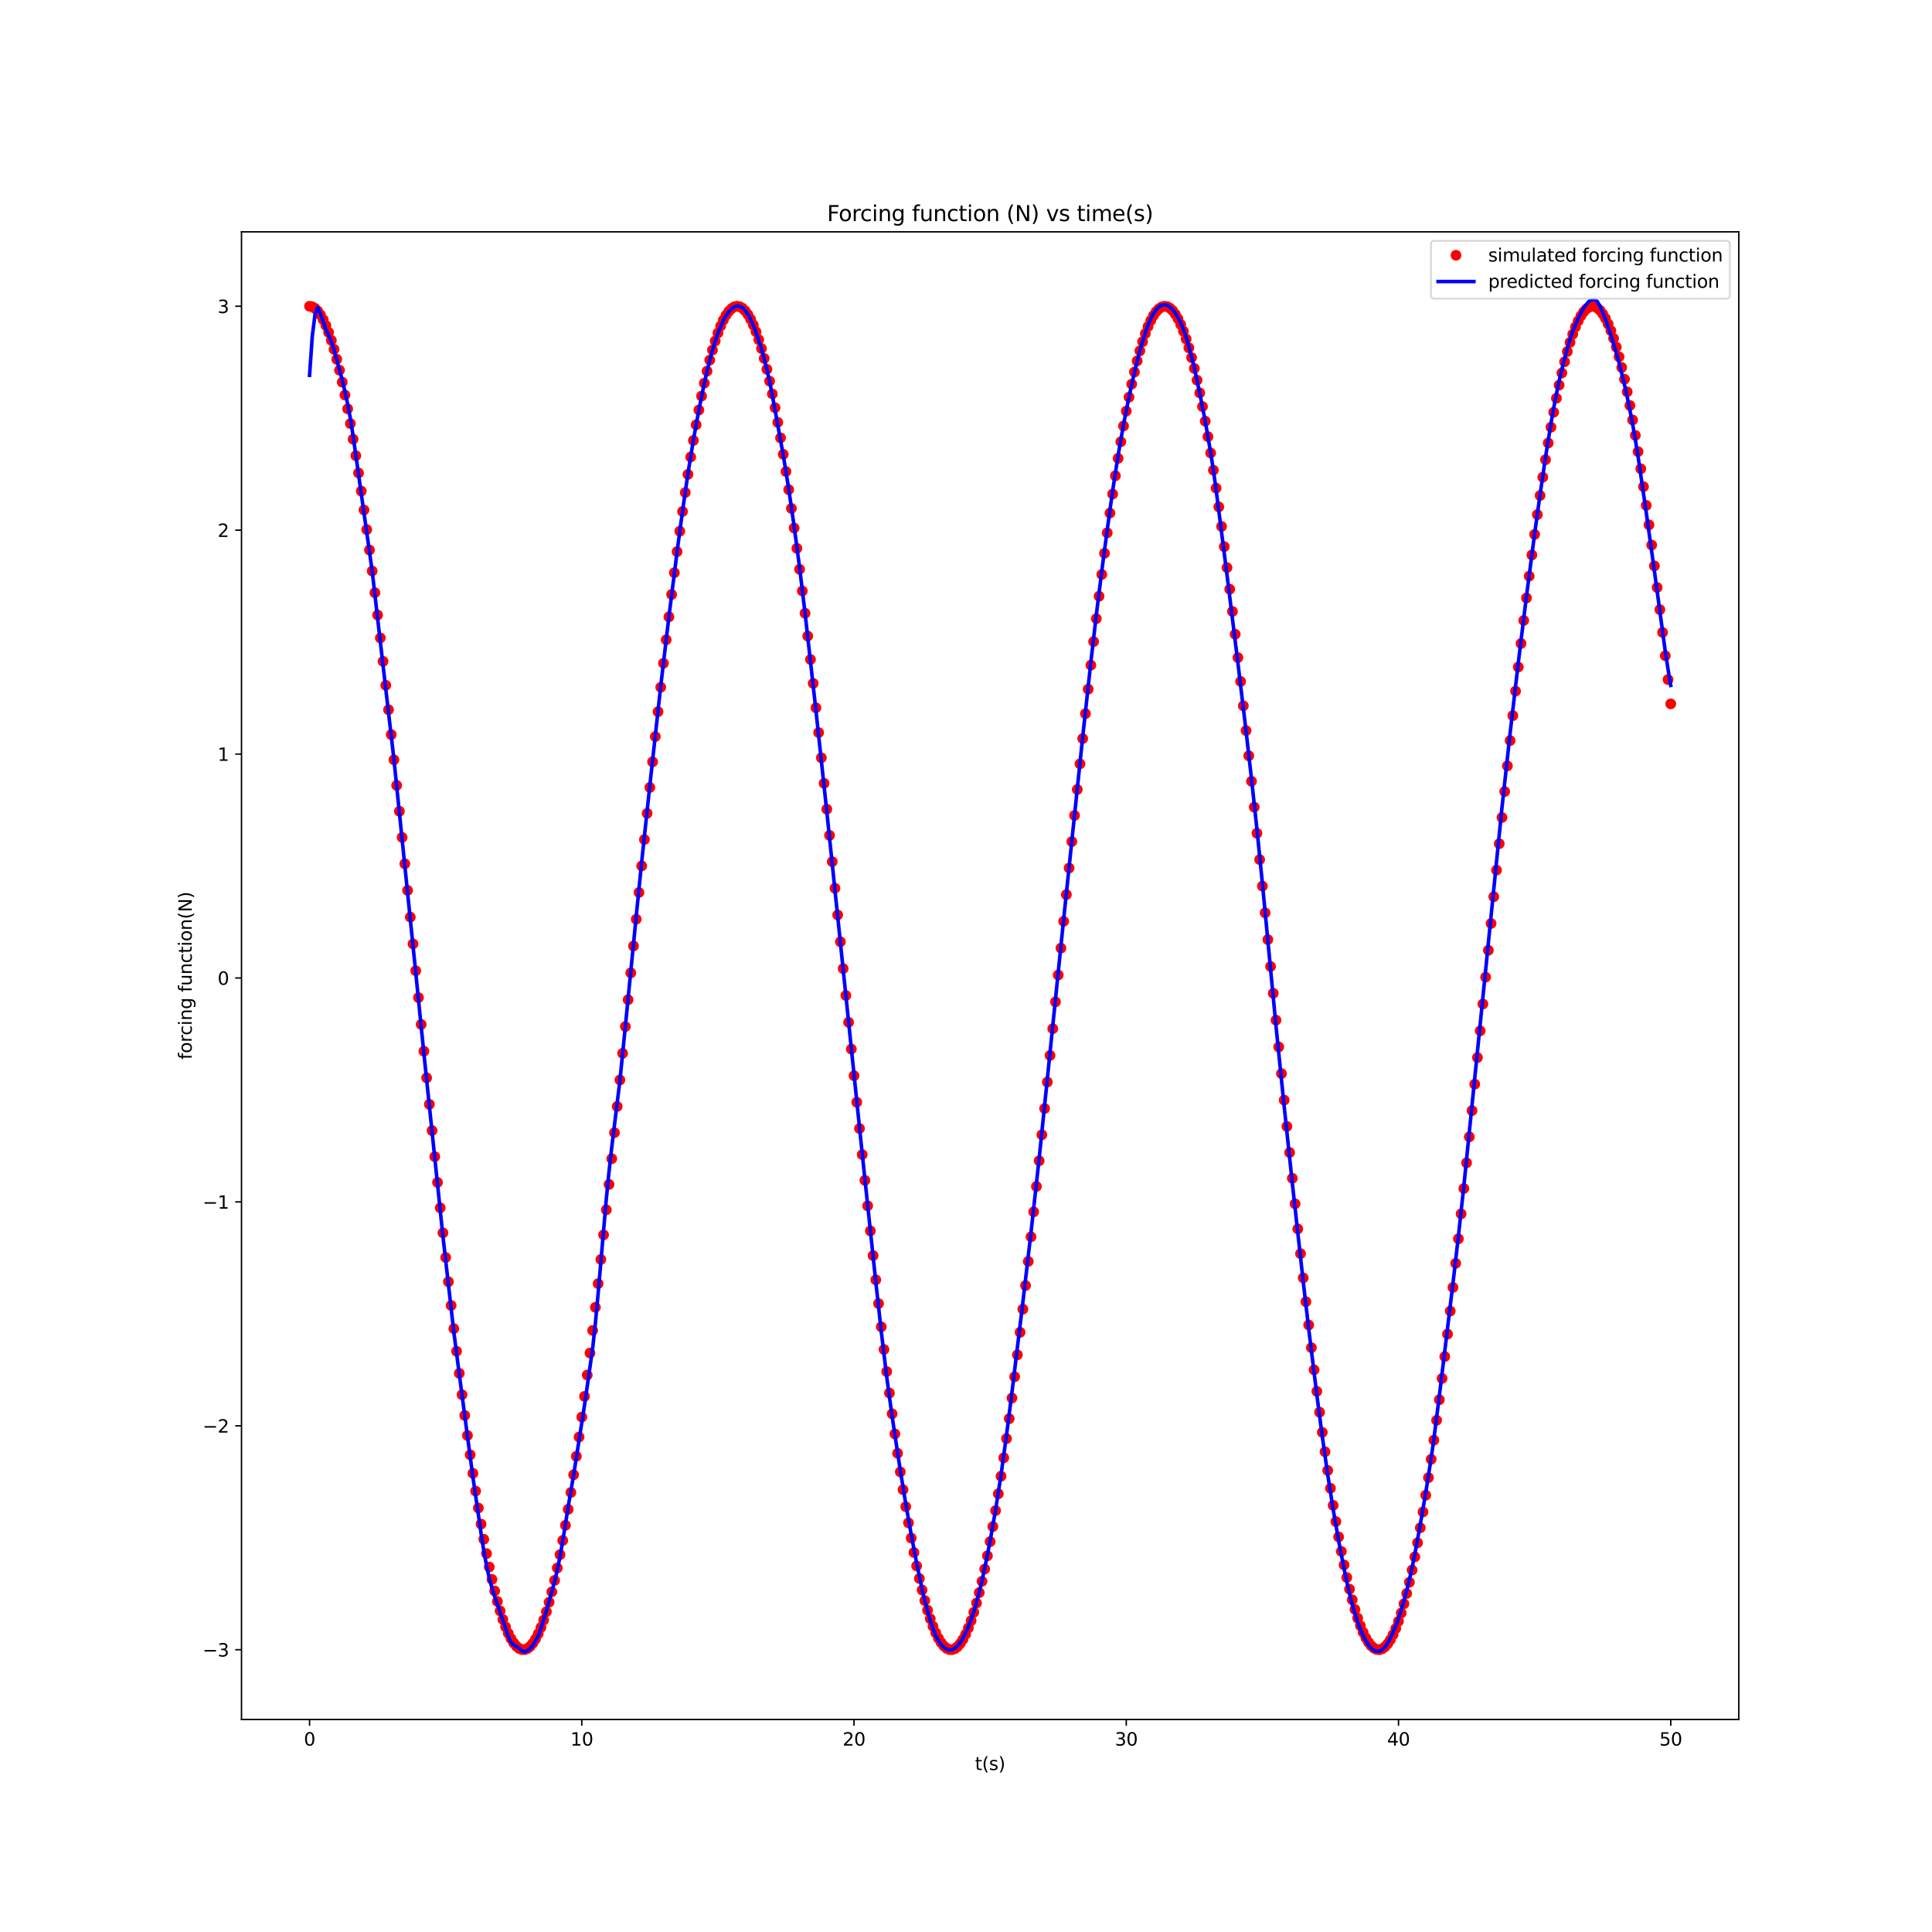 <?xml version="1.0" encoding="utf-8" standalone="no"?>
<!DOCTYPE svg PUBLIC "-//W3C//DTD SVG 1.1//EN"
  "http://www.w3.org/Graphics/SVG/1.1/DTD/svg11.dtd">
<svg xmlns:xlink="http://www.w3.org/1999/xlink" width="1080pt" height="1080pt" viewBox="0 0 1080 1080" xmlns="http://www.w3.org/2000/svg" version="1.1">
 <defs>
  <style type="text/css">*{stroke-linejoin: round; stroke-linecap: butt}</style>
 </defs>
 <g id="figure_1">
  <g id="patch_1">
   <path d="M 0 1080 
L 1080 1080 
L 1080 0 
L 0 0 
z
" style="fill: #ffffff"/>
  </g>
  <g id="axes_1">
   <g id="patch_2">
    <path d="M 135 961.2 
L 972 961.2 
L 972 129.6 
L 135 129.6 
z
" style="fill: #ffffff"/>
   </g>
   <g id="matplotlib.axis_1">
    <g id="xtick_1">
     <g id="line2d_1">
      <defs>
       <path id="m501b2ff315" d="M 0 0 
L 0 3.5 
" style="stroke: #000000; stroke-width: 0.8"/>
      </defs>
      <g>
       <use xlink:href="#m501b2ff315" x="173.045" y="961.2" style="stroke: #000000; stroke-width: 0.8"/>
      </g>
     </g>
     <g id="text_1">
      <!-- 0 -->
      <g transform="translate(169.864 975.798) scale(0.1 -0.1)">
       <defs>
        <path id="DejaVuSans-30" d="M 2034 4250 
Q 1547 4250 1301 3770 
Q 1056 3291 1056 2328 
Q 1056 1369 1301 889 
Q 1547 409 2034 409 
Q 2525 409 2770 889 
Q 3016 1369 3016 2328 
Q 3016 3291 2770 3770 
Q 2525 4250 2034 4250 
z
M 2034 4750 
Q 2819 4750 3233 4129 
Q 3647 3509 3647 2328 
Q 3647 1150 3233 529 
Q 2819 -91 2034 -91 
Q 1250 -91 836 529 
Q 422 1150 422 2328 
Q 422 3509 836 4129 
Q 1250 4750 2034 4750 
z
" transform="scale(0.016)"/>
       </defs>
       <use xlink:href="#DejaVuSans-30"/>
      </g>
     </g>
    </g>
    <g id="xtick_2">
     <g id="line2d_2">
      <g>
       <use xlink:href="#m501b2ff315" x="325.227" y="961.2" style="stroke: #000000; stroke-width: 0.8"/>
      </g>
     </g>
     <g id="text_2">
      <!-- 10 -->
      <g transform="translate(318.865 975.798) scale(0.1 -0.1)">
       <defs>
        <path id="DejaVuSans-31" d="M 794 531 
L 1825 531 
L 1825 4091 
L 703 3866 
L 703 4441 
L 1819 4666 
L 2450 4666 
L 2450 531 
L 3481 531 
L 3481 0 
L 794 0 
L 794 531 
z
" transform="scale(0.016)"/>
       </defs>
       <use xlink:href="#DejaVuSans-31"/>
       <use xlink:href="#DejaVuSans-30" x="63.623"/>
      </g>
     </g>
    </g>
    <g id="xtick_3">
     <g id="line2d_3">
      <g>
       <use xlink:href="#m501b2ff315" x="477.409" y="961.2" style="stroke: #000000; stroke-width: 0.8"/>
      </g>
     </g>
     <g id="text_3">
      <!-- 20 -->
      <g transform="translate(471.047 975.798) scale(0.1 -0.1)">
       <defs>
        <path id="DejaVuSans-32" d="M 1228 531 
L 3431 531 
L 3431 0 
L 469 0 
L 469 531 
Q 828 903 1448 1529 
Q 2069 2156 2228 2338 
Q 2531 2678 2651 2914 
Q 2772 3150 2772 3378 
Q 2772 3750 2511 3984 
Q 2250 4219 1831 4219 
Q 1534 4219 1204 4116 
Q 875 4013 500 3803 
L 500 4441 
Q 881 4594 1212 4672 
Q 1544 4750 1819 4750 
Q 2544 4750 2975 4387 
Q 3406 4025 3406 3419 
Q 3406 3131 3298 2873 
Q 3191 2616 2906 2266 
Q 2828 2175 2409 1742 
Q 1991 1309 1228 531 
z
" transform="scale(0.016)"/>
       </defs>
       <use xlink:href="#DejaVuSans-32"/>
       <use xlink:href="#DejaVuSans-30" x="63.623"/>
      </g>
     </g>
    </g>
    <g id="xtick_4">
     <g id="line2d_4">
      <g>
       <use xlink:href="#m501b2ff315" x="629.591" y="961.2" style="stroke: #000000; stroke-width: 0.8"/>
      </g>
     </g>
     <g id="text_4">
      <!-- 30 -->
      <g transform="translate(623.228 975.798) scale(0.1 -0.1)">
       <defs>
        <path id="DejaVuSans-33" d="M 2597 2516 
Q 3050 2419 3304 2112 
Q 3559 1806 3559 1356 
Q 3559 666 3084 287 
Q 2609 -91 1734 -91 
Q 1441 -91 1130 -33 
Q 819 25 488 141 
L 488 750 
Q 750 597 1062 519 
Q 1375 441 1716 441 
Q 2309 441 2620 675 
Q 2931 909 2931 1356 
Q 2931 1769 2642 2001 
Q 2353 2234 1838 2234 
L 1294 2234 
L 1294 2753 
L 1863 2753 
Q 2328 2753 2575 2939 
Q 2822 3125 2822 3475 
Q 2822 3834 2567 4026 
Q 2313 4219 1838 4219 
Q 1578 4219 1281 4162 
Q 984 4106 628 3988 
L 628 4550 
Q 988 4650 1302 4700 
Q 1616 4750 1894 4750 
Q 2613 4750 3031 4423 
Q 3450 4097 3450 3541 
Q 3450 3153 3228 2886 
Q 3006 2619 2597 2516 
z
" transform="scale(0.016)"/>
       </defs>
       <use xlink:href="#DejaVuSans-33"/>
       <use xlink:href="#DejaVuSans-30" x="63.623"/>
      </g>
     </g>
    </g>
    <g id="xtick_5">
     <g id="line2d_5">
      <g>
       <use xlink:href="#m501b2ff315" x="781.773" y="961.2" style="stroke: #000000; stroke-width: 0.8"/>
      </g>
     </g>
     <g id="text_5">
      <!-- 40 -->
      <g transform="translate(775.41 975.798) scale(0.1 -0.1)">
       <defs>
        <path id="DejaVuSans-34" d="M 2419 4116 
L 825 1625 
L 2419 1625 
L 2419 4116 
z
M 2253 4666 
L 3047 4666 
L 3047 1625 
L 3713 1625 
L 3713 1100 
L 3047 1100 
L 3047 0 
L 2419 0 
L 2419 1100 
L 313 1100 
L 313 1709 
L 2253 4666 
z
" transform="scale(0.016)"/>
       </defs>
       <use xlink:href="#DejaVuSans-34"/>
       <use xlink:href="#DejaVuSans-30" x="63.623"/>
      </g>
     </g>
    </g>
    <g id="xtick_6">
     <g id="line2d_6">
      <g>
       <use xlink:href="#m501b2ff315" x="933.955" y="961.2" style="stroke: #000000; stroke-width: 0.8"/>
      </g>
     </g>
     <g id="text_6">
      <!-- 50 -->
      <g transform="translate(927.592 975.798) scale(0.1 -0.1)">
       <defs>
        <path id="DejaVuSans-35" d="M 691 4666 
L 3169 4666 
L 3169 4134 
L 1269 4134 
L 1269 2991 
Q 1406 3038 1543 3061 
Q 1681 3084 1819 3084 
Q 2600 3084 3056 2656 
Q 3513 2228 3513 1497 
Q 3513 744 3044 326 
Q 2575 -91 1722 -91 
Q 1428 -91 1123 -41 
Q 819 9 494 109 
L 494 744 
Q 775 591 1075 516 
Q 1375 441 1709 441 
Q 2250 441 2565 725 
Q 2881 1009 2881 1497 
Q 2881 1984 2565 2268 
Q 2250 2553 1709 2553 
Q 1456 2553 1204 2497 
Q 953 2441 691 2322 
L 691 4666 
z
" transform="scale(0.016)"/>
       </defs>
       <use xlink:href="#DejaVuSans-35"/>
       <use xlink:href="#DejaVuSans-30" x="63.623"/>
      </g>
     </g>
    </g>
    <g id="text_7">
     <!-- t(s) -->
     <g transform="translate(545.034 989.477) scale(0.1 -0.1)">
      <defs>
       <path id="DejaVuSans-74" d="M 1172 4494 
L 1172 3500 
L 2356 3500 
L 2356 3053 
L 1172 3053 
L 1172 1153 
Q 1172 725 1289 603 
Q 1406 481 1766 481 
L 2356 481 
L 2356 0 
L 1766 0 
Q 1100 0 847 248 
Q 594 497 594 1153 
L 594 3053 
L 172 3053 
L 172 3500 
L 594 3500 
L 594 4494 
L 1172 4494 
z
" transform="scale(0.016)"/>
       <path id="DejaVuSans-28" d="M 1984 4856 
Q 1566 4138 1362 3434 
Q 1159 2731 1159 2009 
Q 1159 1288 1364 580 
Q 1569 -128 1984 -844 
L 1484 -844 
Q 1016 -109 783 600 
Q 550 1309 550 2009 
Q 550 2706 781 3412 
Q 1013 4119 1484 4856 
L 1984 4856 
z
" transform="scale(0.016)"/>
       <path id="DejaVuSans-73" d="M 2834 3397 
L 2834 2853 
Q 2591 2978 2328 3040 
Q 2066 3103 1784 3103 
Q 1356 3103 1142 2972 
Q 928 2841 928 2578 
Q 928 2378 1081 2264 
Q 1234 2150 1697 2047 
L 1894 2003 
Q 2506 1872 2764 1633 
Q 3022 1394 3022 966 
Q 3022 478 2636 193 
Q 2250 -91 1575 -91 
Q 1294 -91 989 -36 
Q 684 19 347 128 
L 347 722 
Q 666 556 975 473 
Q 1284 391 1588 391 
Q 1994 391 2212 530 
Q 2431 669 2431 922 
Q 2431 1156 2273 1281 
Q 2116 1406 1581 1522 
L 1381 1569 
Q 847 1681 609 1914 
Q 372 2147 372 2553 
Q 372 3047 722 3315 
Q 1072 3584 1716 3584 
Q 2034 3584 2315 3537 
Q 2597 3491 2834 3397 
z
" transform="scale(0.016)"/>
       <path id="DejaVuSans-29" d="M 513 4856 
L 1013 4856 
Q 1481 4119 1714 3412 
Q 1947 2706 1947 2009 
Q 1947 1309 1714 600 
Q 1481 -109 1013 -844 
L 513 -844 
Q 928 -128 1133 580 
Q 1338 1288 1338 2009 
Q 1338 2731 1133 3434 
Q 928 4138 513 4856 
z
" transform="scale(0.016)"/>
      </defs>
      <use xlink:href="#DejaVuSans-74"/>
      <use xlink:href="#DejaVuSans-28" x="39.209"/>
      <use xlink:href="#DejaVuSans-73" x="78.223"/>
      <use xlink:href="#DejaVuSans-29" x="130.322"/>
     </g>
    </g>
   </g>
   <g id="matplotlib.axis_2">
    <g id="ytick_1">
     <g id="line2d_7">
      <defs>
       <path id="mc4680c1935" d="M 0 0 
L -3.5 0 
" style="stroke: #000000; stroke-width: 0.8"/>
      </defs>
      <g>
       <use xlink:href="#mc4680c1935" x="135" y="922.21" style="stroke: #000000; stroke-width: 0.8"/>
      </g>
     </g>
     <g id="text_8">
      <!-- −3 -->
      <g transform="translate(113.258 926.009) scale(0.1 -0.1)">
       <defs>
        <path id="DejaVuSans-2212" d="M 678 2272 
L 4684 2272 
L 4684 1741 
L 678 1741 
L 678 2272 
z
" transform="scale(0.016)"/>
       </defs>
       <use xlink:href="#DejaVuSans-2212"/>
       <use xlink:href="#DejaVuSans-33" x="83.789"/>
      </g>
     </g>
    </g>
    <g id="ytick_2">
     <g id="line2d_8">
      <g>
       <use xlink:href="#mc4680c1935" x="135" y="797.04" style="stroke: #000000; stroke-width: 0.8"/>
      </g>
     </g>
     <g id="text_9">
      <!-- −2 -->
      <g transform="translate(113.258 800.839) scale(0.1 -0.1)">
       <use xlink:href="#DejaVuSans-2212"/>
       <use xlink:href="#DejaVuSans-32" x="83.789"/>
      </g>
     </g>
    </g>
    <g id="ytick_3">
     <g id="line2d_9">
      <g>
       <use xlink:href="#mc4680c1935" x="135" y="671.87" style="stroke: #000000; stroke-width: 0.8"/>
      </g>
     </g>
     <g id="text_10">
      <!-- −1 -->
      <g transform="translate(113.258 675.67) scale(0.1 -0.1)">
       <use xlink:href="#DejaVuSans-2212"/>
       <use xlink:href="#DejaVuSans-31" x="83.789"/>
      </g>
     </g>
    </g>
    <g id="ytick_4">
     <g id="line2d_10">
      <g>
       <use xlink:href="#mc4680c1935" x="135" y="546.701" style="stroke: #000000; stroke-width: 0.8"/>
      </g>
     </g>
     <g id="text_11">
      <!-- 0 -->
      <g transform="translate(121.638 550.5) scale(0.1 -0.1)">
       <use xlink:href="#DejaVuSans-30"/>
      </g>
     </g>
    </g>
    <g id="ytick_5">
     <g id="line2d_11">
      <g>
       <use xlink:href="#mc4680c1935" x="135" y="421.531" style="stroke: #000000; stroke-width: 0.8"/>
      </g>
     </g>
     <g id="text_12">
      <!-- 1 -->
      <g transform="translate(121.638 425.33) scale(0.1 -0.1)">
       <use xlink:href="#DejaVuSans-31"/>
      </g>
     </g>
    </g>
    <g id="ytick_6">
     <g id="line2d_12">
      <g>
       <use xlink:href="#mc4680c1935" x="135" y="296.361" style="stroke: #000000; stroke-width: 0.8"/>
      </g>
     </g>
     <g id="text_13">
      <!-- 2 -->
      <g transform="translate(121.638 300.16) scale(0.1 -0.1)">
       <use xlink:href="#DejaVuSans-32"/>
      </g>
     </g>
    </g>
    <g id="ytick_7">
     <g id="line2d_13">
      <g>
       <use xlink:href="#mc4680c1935" x="135" y="171.191" style="stroke: #000000; stroke-width: 0.8"/>
      </g>
     </g>
     <g id="text_14">
      <!-- 3 -->
      <g transform="translate(121.638 174.99) scale(0.1 -0.1)">
       <use xlink:href="#DejaVuSans-33"/>
      </g>
     </g>
    </g>
    <g id="text_15">
     <!-- forcing function(N) -->
     <g transform="translate(107.178 592.299) rotate(-90) scale(0.1 -0.1)">
      <defs>
       <path id="DejaVuSans-66" d="M 2375 4863 
L 2375 4384 
L 1825 4384 
Q 1516 4384 1395 4259 
Q 1275 4134 1275 3809 
L 1275 3500 
L 2222 3500 
L 2222 3053 
L 1275 3053 
L 1275 0 
L 697 0 
L 697 3053 
L 147 3053 
L 147 3500 
L 697 3500 
L 697 3744 
Q 697 4328 969 4595 
Q 1241 4863 1831 4863 
L 2375 4863 
z
" transform="scale(0.016)"/>
       <path id="DejaVuSans-6f" d="M 1959 3097 
Q 1497 3097 1228 2736 
Q 959 2375 959 1747 
Q 959 1119 1226 758 
Q 1494 397 1959 397 
Q 2419 397 2687 759 
Q 2956 1122 2956 1747 
Q 2956 2369 2687 2733 
Q 2419 3097 1959 3097 
z
M 1959 3584 
Q 2709 3584 3137 3096 
Q 3566 2609 3566 1747 
Q 3566 888 3137 398 
Q 2709 -91 1959 -91 
Q 1206 -91 779 398 
Q 353 888 353 1747 
Q 353 2609 779 3096 
Q 1206 3584 1959 3584 
z
" transform="scale(0.016)"/>
       <path id="DejaVuSans-72" d="M 2631 2963 
Q 2534 3019 2420 3045 
Q 2306 3072 2169 3072 
Q 1681 3072 1420 2755 
Q 1159 2438 1159 1844 
L 1159 0 
L 581 0 
L 581 3500 
L 1159 3500 
L 1159 2956 
Q 1341 3275 1631 3429 
Q 1922 3584 2338 3584 
Q 2397 3584 2469 3576 
Q 2541 3569 2628 3553 
L 2631 2963 
z
" transform="scale(0.016)"/>
       <path id="DejaVuSans-63" d="M 3122 3366 
L 3122 2828 
Q 2878 2963 2633 3030 
Q 2388 3097 2138 3097 
Q 1578 3097 1268 2742 
Q 959 2388 959 1747 
Q 959 1106 1268 751 
Q 1578 397 2138 397 
Q 2388 397 2633 464 
Q 2878 531 3122 666 
L 3122 134 
Q 2881 22 2623 -34 
Q 2366 -91 2075 -91 
Q 1284 -91 818 406 
Q 353 903 353 1747 
Q 353 2603 823 3093 
Q 1294 3584 2113 3584 
Q 2378 3584 2631 3529 
Q 2884 3475 3122 3366 
z
" transform="scale(0.016)"/>
       <path id="DejaVuSans-69" d="M 603 3500 
L 1178 3500 
L 1178 0 
L 603 0 
L 603 3500 
z
M 603 4863 
L 1178 4863 
L 1178 4134 
L 603 4134 
L 603 4863 
z
" transform="scale(0.016)"/>
       <path id="DejaVuSans-6e" d="M 3513 2113 
L 3513 0 
L 2938 0 
L 2938 2094 
Q 2938 2591 2744 2837 
Q 2550 3084 2163 3084 
Q 1697 3084 1428 2787 
Q 1159 2491 1159 1978 
L 1159 0 
L 581 0 
L 581 3500 
L 1159 3500 
L 1159 2956 
Q 1366 3272 1645 3428 
Q 1925 3584 2291 3584 
Q 2894 3584 3203 3211 
Q 3513 2838 3513 2113 
z
" transform="scale(0.016)"/>
       <path id="DejaVuSans-67" d="M 2906 1791 
Q 2906 2416 2648 2759 
Q 2391 3103 1925 3103 
Q 1463 3103 1205 2759 
Q 947 2416 947 1791 
Q 947 1169 1205 825 
Q 1463 481 1925 481 
Q 2391 481 2648 825 
Q 2906 1169 2906 1791 
z
M 3481 434 
Q 3481 -459 3084 -895 
Q 2688 -1331 1869 -1331 
Q 1566 -1331 1297 -1286 
Q 1028 -1241 775 -1147 
L 775 -588 
Q 1028 -725 1275 -790 
Q 1522 -856 1778 -856 
Q 2344 -856 2625 -561 
Q 2906 -266 2906 331 
L 2906 616 
Q 2728 306 2450 153 
Q 2172 0 1784 0 
Q 1141 0 747 490 
Q 353 981 353 1791 
Q 353 2603 747 3093 
Q 1141 3584 1784 3584 
Q 2172 3584 2450 3431 
Q 2728 3278 2906 2969 
L 2906 3500 
L 3481 3500 
L 3481 434 
z
" transform="scale(0.016)"/>
       <path id="DejaVuSans-20" transform="scale(0.016)"/>
       <path id="DejaVuSans-75" d="M 544 1381 
L 544 3500 
L 1119 3500 
L 1119 1403 
Q 1119 906 1312 657 
Q 1506 409 1894 409 
Q 2359 409 2629 706 
Q 2900 1003 2900 1516 
L 2900 3500 
L 3475 3500 
L 3475 0 
L 2900 0 
L 2900 538 
Q 2691 219 2414 64 
Q 2138 -91 1772 -91 
Q 1169 -91 856 284 
Q 544 659 544 1381 
z
M 1991 3584 
L 1991 3584 
z
" transform="scale(0.016)"/>
       <path id="DejaVuSans-4e" d="M 628 4666 
L 1478 4666 
L 3547 763 
L 3547 4666 
L 4159 4666 
L 4159 0 
L 3309 0 
L 1241 3903 
L 1241 0 
L 628 0 
L 628 4666 
z
" transform="scale(0.016)"/>
      </defs>
      <use xlink:href="#DejaVuSans-66"/>
      <use xlink:href="#DejaVuSans-6f" x="35.205"/>
      <use xlink:href="#DejaVuSans-72" x="96.387"/>
      <use xlink:href="#DejaVuSans-63" x="135.25"/>
      <use xlink:href="#DejaVuSans-69" x="190.23"/>
      <use xlink:href="#DejaVuSans-6e" x="218.014"/>
      <use xlink:href="#DejaVuSans-67" x="281.393"/>
      <use xlink:href="#DejaVuSans-20" x="344.869"/>
      <use xlink:href="#DejaVuSans-66" x="376.656"/>
      <use xlink:href="#DejaVuSans-75" x="411.861"/>
      <use xlink:href="#DejaVuSans-6e" x="475.24"/>
      <use xlink:href="#DejaVuSans-63" x="538.619"/>
      <use xlink:href="#DejaVuSans-74" x="593.6"/>
      <use xlink:href="#DejaVuSans-69" x="632.809"/>
      <use xlink:href="#DejaVuSans-6f" x="660.592"/>
      <use xlink:href="#DejaVuSans-6e" x="721.773"/>
      <use xlink:href="#DejaVuSans-28" x="785.152"/>
      <use xlink:href="#DejaVuSans-4e" x="824.166"/>
      <use xlink:href="#DejaVuSans-29" x="898.971"/>
     </g>
    </g>
   </g>
   <g id="line2d_14">
    <defs>
     <path id="m980d49b046" d="M 0 2.5 
C 0.663 2.5 1.299 2.237 1.768 1.768 
C 2.237 1.299 2.5 0.663 2.5 0 
C 2.5 -0.663 2.237 -1.299 1.768 -1.768 
C 1.299 -2.237 0.663 -2.5 0 -2.5 
C -0.663 -2.5 -1.299 -2.237 -1.768 -1.768 
C -2.237 -1.299 -2.5 -0.663 -2.5 0 
C -2.5 0.663 -2.237 1.299 -1.768 1.768 
C -1.299 2.237 -0.663 2.5 0 2.5 
z
" style="stroke: #ff0000"/>
    </defs>
    <g clip-path="url(#pe2c12b50eb)">
     <use xlink:href="#m980d49b046" x="173.045" y="171.191" style="fill: #ff0000; stroke: #ff0000"/>
     <use xlink:href="#m980d49b046" x="174.567" y="171.492" style="fill: #ff0000; stroke: #ff0000"/>
     <use xlink:href="#m980d49b046" x="176.089" y="172.392" style="fill: #ff0000; stroke: #ff0000"/>
     <use xlink:href="#m980d49b046" x="177.611" y="173.892" style="fill: #ff0000; stroke: #ff0000"/>
     <use xlink:href="#m980d49b046" x="179.133" y="175.988" style="fill: #ff0000; stroke: #ff0000"/>
     <use xlink:href="#m980d49b046" x="180.655" y="178.676" style="fill: #ff0000; stroke: #ff0000"/>
     <use xlink:href="#m980d49b046" x="182.176" y="181.954" style="fill: #ff0000; stroke: #ff0000"/>
     <use xlink:href="#m980d49b046" x="183.698" y="185.815" style="fill: #ff0000; stroke: #ff0000"/>
     <use xlink:href="#m980d49b046" x="185.22" y="190.254" style="fill: #ff0000; stroke: #ff0000"/>
     <use xlink:href="#m980d49b046" x="186.742" y="195.263" style="fill: #ff0000; stroke: #ff0000"/>
     <use xlink:href="#m980d49b046" x="188.264" y="200.834" style="fill: #ff0000; stroke: #ff0000"/>
     <use xlink:href="#m980d49b046" x="189.785" y="206.958" style="fill: #ff0000; stroke: #ff0000"/>
     <use xlink:href="#m980d49b046" x="191.307" y="213.626" style="fill: #ff0000; stroke: #ff0000"/>
     <use xlink:href="#m980d49b046" x="192.829" y="220.826" style="fill: #ff0000; stroke: #ff0000"/>
     <use xlink:href="#m980d49b046" x="194.351" y="228.548" style="fill: #ff0000; stroke: #ff0000"/>
     <use xlink:href="#m980d49b046" x="195.873" y="236.779" style="fill: #ff0000; stroke: #ff0000"/>
     <use xlink:href="#m980d49b046" x="197.395" y="245.506" style="fill: #ff0000; stroke: #ff0000"/>
     <use xlink:href="#m980d49b046" x="198.916" y="254.715" style="fill: #ff0000; stroke: #ff0000"/>
     <use xlink:href="#m980d49b046" x="200.438" y="264.391" style="fill: #ff0000; stroke: #ff0000"/>
     <use xlink:href="#m980d49b046" x="201.96" y="274.518" style="fill: #ff0000; stroke: #ff0000"/>
     <use xlink:href="#m980d49b046" x="203.482" y="285.081" style="fill: #ff0000; stroke: #ff0000"/>
     <use xlink:href="#m980d49b046" x="205.004" y="296.062" style="fill: #ff0000; stroke: #ff0000"/>
     <use xlink:href="#m980d49b046" x="206.525" y="307.444" style="fill: #ff0000; stroke: #ff0000"/>
     <use xlink:href="#m980d49b046" x="208.047" y="319.21" style="fill: #ff0000; stroke: #ff0000"/>
     <use xlink:href="#m980d49b046" x="209.569" y="331.339" style="fill: #ff0000; stroke: #ff0000"/>
     <use xlink:href="#m980d49b046" x="211.091" y="343.812" style="fill: #ff0000; stroke: #ff0000"/>
     <use xlink:href="#m980d49b046" x="212.613" y="356.61" style="fill: #ff0000; stroke: #ff0000"/>
     <use xlink:href="#m980d49b046" x="214.135" y="369.712" style="fill: #ff0000; stroke: #ff0000"/>
     <use xlink:href="#m980d49b046" x="215.656" y="383.098" style="fill: #ff0000; stroke: #ff0000"/>
     <use xlink:href="#m980d49b046" x="217.178" y="396.745" style="fill: #ff0000; stroke: #ff0000"/>
     <use xlink:href="#m980d49b046" x="218.7" y="410.632" style="fill: #ff0000; stroke: #ff0000"/>
     <use xlink:href="#m980d49b046" x="220.222" y="424.737" style="fill: #ff0000; stroke: #ff0000"/>
     <use xlink:href="#m980d49b046" x="221.744" y="439.036" style="fill: #ff0000; stroke: #ff0000"/>
     <use xlink:href="#m980d49b046" x="223.265" y="453.508" style="fill: #ff0000; stroke: #ff0000"/>
     <use xlink:href="#m980d49b046" x="224.787" y="468.13" style="fill: #ff0000; stroke: #ff0000"/>
     <use xlink:href="#m980d49b046" x="226.309" y="482.876" style="fill: #ff0000; stroke: #ff0000"/>
     <use xlink:href="#m980d49b046" x="227.831" y="497.725" style="fill: #ff0000; stroke: #ff0000"/>
     <use xlink:href="#m980d49b046" x="229.353" y="512.653" style="fill: #ff0000; stroke: #ff0000"/>
     <use xlink:href="#m980d49b046" x="230.875" y="527.634" style="fill: #ff0000; stroke: #ff0000"/>
     <use xlink:href="#m980d49b046" x="232.396" y="542.647" style="fill: #ff0000; stroke: #ff0000"/>
     <use xlink:href="#m980d49b046" x="233.918" y="557.665" style="fill: #ff0000; stroke: #ff0000"/>
     <use xlink:href="#m980d49b046" x="235.44" y="572.667" style="fill: #ff0000; stroke: #ff0000"/>
     <use xlink:href="#m980d49b046" x="236.962" y="587.626" style="fill: #ff0000; stroke: #ff0000"/>
     <use xlink:href="#m980d49b046" x="238.484" y="602.52" style="fill: #ff0000; stroke: #ff0000"/>
     <use xlink:href="#m980d49b046" x="240.005" y="617.325" style="fill: #ff0000; stroke: #ff0000"/>
     <use xlink:href="#m980d49b046" x="241.527" y="632.017" style="fill: #ff0000; stroke: #ff0000"/>
     <use xlink:href="#m980d49b046" x="243.049" y="646.573" style="fill: #ff0000; stroke: #ff0000"/>
     <use xlink:href="#m980d49b046" x="244.571" y="660.968" style="fill: #ff0000; stroke: #ff0000"/>
     <use xlink:href="#m980d49b046" x="246.093" y="675.181" style="fill: #ff0000; stroke: #ff0000"/>
     <use xlink:href="#m980d49b046" x="247.615" y="689.188" style="fill: #ff0000; stroke: #ff0000"/>
     <use xlink:href="#m980d49b046" x="249.136" y="702.968" style="fill: #ff0000; stroke: #ff0000"/>
     <use xlink:href="#m980d49b046" x="250.658" y="716.497" style="fill: #ff0000; stroke: #ff0000"/>
     <use xlink:href="#m980d49b046" x="252.18" y="729.755" style="fill: #ff0000; stroke: #ff0000"/>
     <use xlink:href="#m980d49b046" x="253.702" y="742.72" style="fill: #ff0000; stroke: #ff0000"/>
     <use xlink:href="#m980d49b046" x="255.224" y="755.371" style="fill: #ff0000; stroke: #ff0000"/>
     <use xlink:href="#m980d49b046" x="256.745" y="767.688" style="fill: #ff0000; stroke: #ff0000"/>
     <use xlink:href="#m980d49b046" x="258.267" y="779.652" style="fill: #ff0000; stroke: #ff0000"/>
     <use xlink:href="#m980d49b046" x="259.789" y="791.244" style="fill: #ff0000; stroke: #ff0000"/>
     <use xlink:href="#m980d49b046" x="261.311" y="802.444" style="fill: #ff0000; stroke: #ff0000"/>
     <use xlink:href="#m980d49b046" x="262.833" y="813.234" style="fill: #ff0000; stroke: #ff0000"/>
     <use xlink:href="#m980d49b046" x="264.355" y="823.599" style="fill: #ff0000; stroke: #ff0000"/>
     <use xlink:href="#m980d49b046" x="265.876" y="833.52" style="fill: #ff0000; stroke: #ff0000"/>
     <use xlink:href="#m980d49b046" x="267.398" y="842.983" style="fill: #ff0000; stroke: #ff0000"/>
     <use xlink:href="#m980d49b046" x="268.92" y="851.972" style="fill: #ff0000; stroke: #ff0000"/>
     <use xlink:href="#m980d49b046" x="270.442" y="860.472" style="fill: #ff0000; stroke: #ff0000"/>
     <use xlink:href="#m980d49b046" x="271.964" y="868.47" style="fill: #ff0000; stroke: #ff0000"/>
     <use xlink:href="#m980d49b046" x="273.485" y="875.954" style="fill: #ff0000; stroke: #ff0000"/>
     <use xlink:href="#m980d49b046" x="275.007" y="882.911" style="fill: #ff0000; stroke: #ff0000"/>
     <use xlink:href="#m980d49b046" x="276.529" y="889.33" style="fill: #ff0000; stroke: #ff0000"/>
     <use xlink:href="#m980d49b046" x="278.051" y="895.201" style="fill: #ff0000; stroke: #ff0000"/>
     <use xlink:href="#m980d49b046" x="279.573" y="900.514" style="fill: #ff0000; stroke: #ff0000"/>
     <use xlink:href="#m980d49b046" x="281.095" y="905.261" style="fill: #ff0000; stroke: #ff0000"/>
     <use xlink:href="#m980d49b046" x="282.616" y="909.435" style="fill: #ff0000; stroke: #ff0000"/>
     <use xlink:href="#m980d49b046" x="284.138" y="913.028" style="fill: #ff0000; stroke: #ff0000"/>
     <use xlink:href="#m980d49b046" x="285.66" y="916.036" style="fill: #ff0000; stroke: #ff0000"/>
     <use xlink:href="#m980d49b046" x="287.182" y="918.452" style="fill: #ff0000; stroke: #ff0000"/>
     <use xlink:href="#m980d49b046" x="288.704" y="920.274" style="fill: #ff0000; stroke: #ff0000"/>
     <use xlink:href="#m980d49b046" x="290.225" y="921.498" style="fill: #ff0000; stroke: #ff0000"/>
     <use xlink:href="#m980d49b046" x="291.747" y="922.123" style="fill: #ff0000; stroke: #ff0000"/>
     <use xlink:href="#m980d49b046" x="293.269" y="922.146" style="fill: #ff0000; stroke: #ff0000"/>
     <use xlink:href="#m980d49b046" x="294.791" y="921.57" style="fill: #ff0000; stroke: #ff0000"/>
     <use xlink:href="#m980d49b046" x="296.313" y="920.393" style="fill: #ff0000; stroke: #ff0000"/>
     <use xlink:href="#m980d49b046" x="297.835" y="918.619" style="fill: #ff0000; stroke: #ff0000"/>
     <use xlink:href="#m980d49b046" x="299.356" y="916.25" style="fill: #ff0000; stroke: #ff0000"/>
     <use xlink:href="#m980d49b046" x="300.878" y="913.289" style="fill: #ff0000; stroke: #ff0000"/>
     <use xlink:href="#m980d49b046" x="302.4" y="909.742" style="fill: #ff0000; stroke: #ff0000"/>
     <use xlink:href="#m980d49b046" x="303.922" y="905.615" style="fill: #ff0000; stroke: #ff0000"/>
     <use xlink:href="#m980d49b046" x="305.444" y="900.913" style="fill: #ff0000; stroke: #ff0000"/>
     <use xlink:href="#m980d49b046" x="306.965" y="895.644" style="fill: #ff0000; stroke: #ff0000"/>
     <use xlink:href="#m980d49b046" x="308.487" y="889.818" style="fill: #ff0000; stroke: #ff0000"/>
     <use xlink:href="#m980d49b046" x="310.009" y="883.442" style="fill: #ff0000; stroke: #ff0000"/>
     <use xlink:href="#m980d49b046" x="311.531" y="876.527" style="fill: #ff0000; stroke: #ff0000"/>
     <use xlink:href="#m980d49b046" x="313.053" y="869.085" style="fill: #ff0000; stroke: #ff0000"/>
     <use xlink:href="#m980d49b046" x="314.575" y="861.128" style="fill: #ff0000; stroke: #ff0000"/>
     <use xlink:href="#m980d49b046" x="316.096" y="852.667" style="fill: #ff0000; stroke: #ff0000"/>
     <use xlink:href="#m980d49b046" x="317.618" y="843.716" style="fill: #ff0000; stroke: #ff0000"/>
     <use xlink:href="#m980d49b046" x="319.14" y="834.291" style="fill: #ff0000; stroke: #ff0000"/>
     <use xlink:href="#m980d49b046" x="320.662" y="824.405" style="fill: #ff0000; stroke: #ff0000"/>
     <use xlink:href="#m980d49b046" x="322.184" y="814.076" style="fill: #ff0000; stroke: #ff0000"/>
     <use xlink:href="#m980d49b046" x="323.705" y="803.318" style="fill: #ff0000; stroke: #ff0000"/>
     <use xlink:href="#m980d49b046" x="325.227" y="792.15" style="fill: #ff0000; stroke: #ff0000"/>
     <use xlink:href="#m980d49b046" x="326.749" y="780.589" style="fill: #ff0000; stroke: #ff0000"/>
     <use xlink:href="#m980d49b046" x="328.271" y="768.654" style="fill: #ff0000; stroke: #ff0000"/>
     <use xlink:href="#m980d49b046" x="329.793" y="756.364" style="fill: #ff0000; stroke: #ff0000"/>
     <use xlink:href="#m980d49b046" x="331.315" y="743.739" style="fill: #ff0000; stroke: #ff0000"/>
     <use xlink:href="#m980d49b046" x="332.836" y="730.798" style="fill: #ff0000; stroke: #ff0000"/>
     <use xlink:href="#m980d49b046" x="334.358" y="717.563" style="fill: #ff0000; stroke: #ff0000"/>
     <use xlink:href="#m980d49b046" x="335.88" y="704.055" style="fill: #ff0000; stroke: #ff0000"/>
     <use xlink:href="#m980d49b046" x="337.402" y="690.294" style="fill: #ff0000; stroke: #ff0000"/>
     <use xlink:href="#m980d49b046" x="338.924" y="676.304" style="fill: #ff0000; stroke: #ff0000"/>
     <use xlink:href="#m980d49b046" x="340.445" y="662.107" style="fill: #ff0000; stroke: #ff0000"/>
     <use xlink:href="#m980d49b046" x="341.967" y="647.725" style="fill: #ff0000; stroke: #ff0000"/>
     <use xlink:href="#m980d49b046" x="343.489" y="633.182" style="fill: #ff0000; stroke: #ff0000"/>
     <use xlink:href="#m980d49b046" x="345.011" y="618.5" style="fill: #ff0000; stroke: #ff0000"/>
     <use xlink:href="#m980d49b046" x="346.533" y="603.703" style="fill: #ff0000; stroke: #ff0000"/>
     <use xlink:href="#m980d49b046" x="348.055" y="588.815" style="fill: #ff0000; stroke: #ff0000"/>
     <use xlink:href="#m980d49b046" x="349.576" y="573.86" style="fill: #ff0000; stroke: #ff0000"/>
     <use xlink:href="#m980d49b046" x="351.098" y="558.861" style="fill: #ff0000; stroke: #ff0000"/>
     <use xlink:href="#m980d49b046" x="352.62" y="543.843" style="fill: #ff0000; stroke: #ff0000"/>
     <use xlink:href="#m980d49b046" x="354.142" y="528.829" style="fill: #ff0000; stroke: #ff0000"/>
     <use xlink:href="#m980d49b046" x="355.664" y="513.844" style="fill: #ff0000; stroke: #ff0000"/>
     <use xlink:href="#m980d49b046" x="357.185" y="498.911" style="fill: #ff0000; stroke: #ff0000"/>
     <use xlink:href="#m980d49b046" x="358.707" y="484.055" style="fill: #ff0000; stroke: #ff0000"/>
     <use xlink:href="#m980d49b046" x="360.229" y="469.3" style="fill: #ff0000; stroke: #ff0000"/>
     <use xlink:href="#m980d49b046" x="361.751" y="454.668" style="fill: #ff0000; stroke: #ff0000"/>
     <use xlink:href="#m980d49b046" x="363.273" y="440.183" style="fill: #ff0000; stroke: #ff0000"/>
     <use xlink:href="#m980d49b046" x="364.795" y="425.868" style="fill: #ff0000; stroke: #ff0000"/>
     <use xlink:href="#m980d49b046" x="366.316" y="411.747" style="fill: #ff0000; stroke: #ff0000"/>
     <use xlink:href="#m980d49b046" x="367.838" y="397.842" style="fill: #ff0000; stroke: #ff0000"/>
     <use xlink:href="#m980d49b046" x="369.36" y="384.175" style="fill: #ff0000; stroke: #ff0000"/>
     <use xlink:href="#m980d49b046" x="370.882" y="370.768" style="fill: #ff0000; stroke: #ff0000"/>
     <use xlink:href="#m980d49b046" x="372.404" y="357.643" style="fill: #ff0000; stroke: #ff0000"/>
     <use xlink:href="#m980d49b046" x="373.925" y="344.82" style="fill: #ff0000; stroke: #ff0000"/>
     <use xlink:href="#m980d49b046" x="375.447" y="332.319" style="fill: #ff0000; stroke: #ff0000"/>
     <use xlink:href="#m980d49b046" x="376.969" y="320.162" style="fill: #ff0000; stroke: #ff0000"/>
     <use xlink:href="#m980d49b046" x="378.491" y="308.368" style="fill: #ff0000; stroke: #ff0000"/>
     <use xlink:href="#m980d49b046" x="380.013" y="296.954" style="fill: #ff0000; stroke: #ff0000"/>
     <use xlink:href="#m980d49b046" x="381.535" y="285.94" style="fill: #ff0000; stroke: #ff0000"/>
     <use xlink:href="#m980d49b046" x="383.056" y="275.343" style="fill: #ff0000; stroke: #ff0000"/>
     <use xlink:href="#m980d49b046" x="384.578" y="265.181" style="fill: #ff0000; stroke: #ff0000"/>
     <use xlink:href="#m980d49b046" x="386.1" y="255.468" style="fill: #ff0000; stroke: #ff0000"/>
     <use xlink:href="#m980d49b046" x="387.622" y="246.222" style="fill: #ff0000; stroke: #ff0000"/>
     <use xlink:href="#m980d49b046" x="389.144" y="237.456" style="fill: #ff0000; stroke: #ff0000"/>
     <use xlink:href="#m980d49b046" x="390.665" y="229.185" style="fill: #ff0000; stroke: #ff0000"/>
     <use xlink:href="#m980d49b046" x="392.187" y="221.422" style="fill: #ff0000; stroke: #ff0000"/>
     <use xlink:href="#m980d49b046" x="393.709" y="214.18" style="fill: #ff0000; stroke: #ff0000"/>
     <use xlink:href="#m980d49b046" x="395.231" y="207.469" style="fill: #ff0000; stroke: #ff0000"/>
     <use xlink:href="#m980d49b046" x="396.753" y="201.301" style="fill: #ff0000; stroke: #ff0000"/>
     <use xlink:href="#m980d49b046" x="398.275" y="195.686" style="fill: #ff0000; stroke: #ff0000"/>
     <use xlink:href="#m980d49b046" x="399.796" y="190.632" style="fill: #ff0000; stroke: #ff0000"/>
     <use xlink:href="#m980d49b046" x="401.318" y="186.148" style="fill: #ff0000; stroke: #ff0000"/>
     <use xlink:href="#m980d49b046" x="402.84" y="182.24" style="fill: #ff0000; stroke: #ff0000"/>
     <use xlink:href="#m980d49b046" x="404.362" y="178.916" style="fill: #ff0000; stroke: #ff0000"/>
     <use xlink:href="#m980d49b046" x="405.884" y="176.18" style="fill: #ff0000; stroke: #ff0000"/>
     <use xlink:href="#m980d49b046" x="407.405" y="174.037" style="fill: #ff0000; stroke: #ff0000"/>
     <use xlink:href="#m980d49b046" x="408.927" y="172.49" style="fill: #ff0000; stroke: #ff0000"/>
     <use xlink:href="#m980d49b046" x="410.449" y="171.541" style="fill: #ff0000; stroke: #ff0000"/>
     <use xlink:href="#m980d49b046" x="411.971" y="171.193" style="fill: #ff0000; stroke: #ff0000"/>
     <use xlink:href="#m980d49b046" x="413.493" y="171.446" style="fill: #ff0000; stroke: #ff0000"/>
     <use xlink:href="#m980d49b046" x="415.015" y="172.299" style="fill: #ff0000; stroke: #ff0000"/>
     <use xlink:href="#m980d49b046" x="416.536" y="173.75" style="fill: #ff0000; stroke: #ff0000"/>
     <use xlink:href="#m980d49b046" x="418.058" y="175.799" style="fill: #ff0000; stroke: #ff0000"/>
     <use xlink:href="#m980d49b046" x="419.58" y="178.441" style="fill: #ff0000; stroke: #ff0000"/>
     <use xlink:href="#m980d49b046" x="421.102" y="181.672" style="fill: #ff0000; stroke: #ff0000"/>
     <use xlink:href="#m980d49b046" x="422.624" y="185.487" style="fill: #ff0000; stroke: #ff0000"/>
     <use xlink:href="#m980d49b046" x="424.145" y="189.879" style="fill: #ff0000; stroke: #ff0000"/>
     <use xlink:href="#m980d49b046" x="425.667" y="194.843" style="fill: #ff0000; stroke: #ff0000"/>
     <use xlink:href="#m980d49b046" x="427.189" y="200.37" style="fill: #ff0000; stroke: #ff0000"/>
     <use xlink:href="#m980d49b046" x="428.711" y="206.45" style="fill: #ff0000; stroke: #ff0000"/>
     <use xlink:href="#m980d49b046" x="430.233" y="213.075" style="fill: #ff0000; stroke: #ff0000"/>
     <use xlink:href="#m980d49b046" x="431.755" y="220.234" style="fill: #ff0000; stroke: #ff0000"/>
     <use xlink:href="#m980d49b046" x="433.276" y="227.915" style="fill: #ff0000; stroke: #ff0000"/>
     <use xlink:href="#m980d49b046" x="434.798" y="236.106" style="fill: #ff0000; stroke: #ff0000"/>
     <use xlink:href="#m980d49b046" x="436.32" y="244.793" style="fill: #ff0000; stroke: #ff0000"/>
     <use xlink:href="#m980d49b046" x="437.842" y="253.964" style="fill: #ff0000; stroke: #ff0000"/>
     <use xlink:href="#m980d49b046" x="439.364" y="263.603" style="fill: #ff0000; stroke: #ff0000"/>
     <use xlink:href="#m980d49b046" x="440.885" y="273.695" style="fill: #ff0000; stroke: #ff0000"/>
     <use xlink:href="#m980d49b046" x="442.407" y="284.224" style="fill: #ff0000; stroke: #ff0000"/>
     <use xlink:href="#m980d49b046" x="443.929" y="295.173" style="fill: #ff0000; stroke: #ff0000"/>
     <use xlink:href="#m980d49b046" x="445.451" y="306.524" style="fill: #ff0000; stroke: #ff0000"/>
     <use xlink:href="#m980d49b046" x="446.973" y="318.259" style="fill: #ff0000; stroke: #ff0000"/>
     <use xlink:href="#m980d49b046" x="448.495" y="330.36" style="fill: #ff0000; stroke: #ff0000"/>
     <use xlink:href="#m980d49b046" x="450.016" y="342.807" style="fill: #ff0000; stroke: #ff0000"/>
     <use xlink:href="#m980d49b046" x="451.538" y="355.58" style="fill: #ff0000; stroke: #ff0000"/>
     <use xlink:href="#m980d49b046" x="453.06" y="368.658" style="fill: #ff0000; stroke: #ff0000"/>
     <use xlink:href="#m980d49b046" x="454.582" y="382.022" style="fill: #ff0000; stroke: #ff0000"/>
     <use xlink:href="#m980d49b046" x="456.104" y="395.649" style="fill: #ff0000; stroke: #ff0000"/>
     <use xlink:href="#m980d49b046" x="457.625" y="409.518" style="fill: #ff0000; stroke: #ff0000"/>
     <use xlink:href="#m980d49b046" x="459.147" y="423.606" style="fill: #ff0000; stroke: #ff0000"/>
     <use xlink:href="#m980d49b046" x="460.669" y="437.891" style="fill: #ff0000; stroke: #ff0000"/>
     <use xlink:href="#m980d49b046" x="462.191" y="452.35" style="fill: #ff0000; stroke: #ff0000"/>
     <use xlink:href="#m980d49b046" x="463.713" y="466.96" style="fill: #ff0000; stroke: #ff0000"/>
     <use xlink:href="#m980d49b046" x="465.235" y="481.698" style="fill: #ff0000; stroke: #ff0000"/>
     <use xlink:href="#m980d49b046" x="466.756" y="496.54" style="fill: #ff0000; stroke: #ff0000"/>
     <use xlink:href="#m980d49b046" x="468.278" y="511.462" style="fill: #ff0000; stroke: #ff0000"/>
     <use xlink:href="#m980d49b046" x="469.8" y="526.44" style="fill: #ff0000; stroke: #ff0000"/>
     <use xlink:href="#m980d49b046" x="471.322" y="541.451" style="fill: #ff0000; stroke: #ff0000"/>
     <use xlink:href="#m980d49b046" x="472.844" y="556.47" style="fill: #ff0000; stroke: #ff0000"/>
     <use xlink:href="#m980d49b046" x="474.365" y="571.473" style="fill: #ff0000; stroke: #ff0000"/>
     <use xlink:href="#m980d49b046" x="475.887" y="586.437" style="fill: #ff0000; stroke: #ff0000"/>
     <use xlink:href="#m980d49b046" x="477.409" y="601.337" style="fill: #ff0000; stroke: #ff0000"/>
     <use xlink:href="#m980d49b046" x="478.931" y="616.15" style="fill: #ff0000; stroke: #ff0000"/>
     <use xlink:href="#m980d49b046" x="480.453" y="630.852" style="fill: #ff0000; stroke: #ff0000"/>
     <use xlink:href="#m980d49b046" x="481.975" y="645.419" style="fill: #ff0000; stroke: #ff0000"/>
     <use xlink:href="#m980d49b046" x="483.496" y="659.828" style="fill: #ff0000; stroke: #ff0000"/>
     <use xlink:href="#m980d49b046" x="485.018" y="674.056" style="fill: #ff0000; stroke: #ff0000"/>
     <use xlink:href="#m980d49b046" x="486.54" y="688.081" style="fill: #ff0000; stroke: #ff0000"/>
     <use xlink:href="#m980d49b046" x="488.062" y="701.879" style="fill: #ff0000; stroke: #ff0000"/>
     <use xlink:href="#m980d49b046" x="489.584" y="715.429" style="fill: #ff0000; stroke: #ff0000"/>
     <use xlink:href="#m980d49b046" x="491.105" y="728.709" style="fill: #ff0000; stroke: #ff0000"/>
     <use xlink:href="#m980d49b046" x="492.627" y="741.698" style="fill: #ff0000; stroke: #ff0000"/>
     <use xlink:href="#m980d49b046" x="494.149" y="754.375" style="fill: #ff0000; stroke: #ff0000"/>
     <use xlink:href="#m980d49b046" x="495.671" y="766.72" style="fill: #ff0000; stroke: #ff0000"/>
     <use xlink:href="#m980d49b046" x="497.193" y="778.713" style="fill: #ff0000; stroke: #ff0000"/>
     <use xlink:href="#m980d49b046" x="498.715" y="790.335" style="fill: #ff0000; stroke: #ff0000"/>
     <use xlink:href="#m980d49b046" x="500.236" y="801.566" style="fill: #ff0000; stroke: #ff0000"/>
     <use xlink:href="#m980d49b046" x="501.758" y="812.391" style="fill: #ff0000; stroke: #ff0000"/>
     <use xlink:href="#m980d49b046" x="503.28" y="822.79" style="fill: #ff0000; stroke: #ff0000"/>
     <use xlink:href="#m980d49b046" x="504.802" y="832.747" style="fill: #ff0000; stroke: #ff0000"/>
     <use xlink:href="#m980d49b046" x="506.324" y="842.247" style="fill: #ff0000; stroke: #ff0000"/>
     <use xlink:href="#m980d49b046" x="507.845" y="851.274" style="fill: #ff0000; stroke: #ff0000"/>
     <use xlink:href="#m980d49b046" x="509.367" y="859.813" style="fill: #ff0000; stroke: #ff0000"/>
     <use xlink:href="#m980d49b046" x="510.889" y="867.852" style="fill: #ff0000; stroke: #ff0000"/>
     <use xlink:href="#m980d49b046" x="512.411" y="875.377" style="fill: #ff0000; stroke: #ff0000"/>
     <use xlink:href="#m980d49b046" x="513.933" y="882.376" style="fill: #ff0000; stroke: #ff0000"/>
     <use xlink:href="#m980d49b046" x="515.455" y="888.839" style="fill: #ff0000; stroke: #ff0000"/>
     <use xlink:href="#m980d49b046" x="516.976" y="894.753" style="fill: #ff0000; stroke: #ff0000"/>
     <use xlink:href="#m980d49b046" x="518.498" y="900.112" style="fill: #ff0000; stroke: #ff0000"/>
     <use xlink:href="#m980d49b046" x="520.02" y="904.904" style="fill: #ff0000; stroke: #ff0000"/>
     <use xlink:href="#m980d49b046" x="521.542" y="909.124" style="fill: #ff0000; stroke: #ff0000"/>
     <use xlink:href="#m980d49b046" x="523.064" y="912.764" style="fill: #ff0000; stroke: #ff0000"/>
     <use xlink:href="#m980d49b046" x="524.585" y="915.818" style="fill: #ff0000; stroke: #ff0000"/>
     <use xlink:href="#m980d49b046" x="526.107" y="918.281" style="fill: #ff0000; stroke: #ff0000"/>
     <use xlink:href="#m980d49b046" x="527.629" y="920.151" style="fill: #ff0000; stroke: #ff0000"/>
     <use xlink:href="#m980d49b046" x="529.151" y="921.422" style="fill: #ff0000; stroke: #ff0000"/>
     <use xlink:href="#m980d49b046" x="530.673" y="922.095" style="fill: #ff0000; stroke: #ff0000"/>
     <use xlink:href="#m980d49b046" x="532.195" y="922.167" style="fill: #ff0000; stroke: #ff0000"/>
     <use xlink:href="#m980d49b046" x="533.716" y="921.638" style="fill: #ff0000; stroke: #ff0000"/>
     <use xlink:href="#m980d49b046" x="535.238" y="920.509" style="fill: #ff0000; stroke: #ff0000"/>
     <use xlink:href="#m980d49b046" x="536.76" y="918.782" style="fill: #ff0000; stroke: #ff0000"/>
     <use xlink:href="#m980d49b046" x="538.282" y="916.46" style="fill: #ff0000; stroke: #ff0000"/>
     <use xlink:href="#m980d49b046" x="539.804" y="913.547" style="fill: #ff0000; stroke: #ff0000"/>
     <use xlink:href="#m980d49b046" x="541.325" y="910.046" style="fill: #ff0000; stroke: #ff0000"/>
     <use xlink:href="#m980d49b046" x="542.847" y="905.965" style="fill: #ff0000; stroke: #ff0000"/>
     <use xlink:href="#m980d49b046" x="544.369" y="901.308" style="fill: #ff0000; stroke: #ff0000"/>
     <use xlink:href="#m980d49b046" x="545.891" y="896.084" style="fill: #ff0000; stroke: #ff0000"/>
     <use xlink:href="#m980d49b046" x="547.413" y="890.302" style="fill: #ff0000; stroke: #ff0000"/>
     <use xlink:href="#m980d49b046" x="548.935" y="883.969" style="fill: #ff0000; stroke: #ff0000"/>
     <use xlink:href="#m980d49b046" x="550.456" y="877.098" style="fill: #ff0000; stroke: #ff0000"/>
     <use xlink:href="#m980d49b046" x="551.978" y="869.697" style="fill: #ff0000; stroke: #ff0000"/>
     <use xlink:href="#m980d49b046" x="553.5" y="861.78" style="fill: #ff0000; stroke: #ff0000"/>
     <use xlink:href="#m980d49b046" x="555.022" y="853.359" style="fill: #ff0000; stroke: #ff0000"/>
     <use xlink:href="#m980d49b046" x="556.544" y="844.447" style="fill: #ff0000; stroke: #ff0000"/>
     <use xlink:href="#m980d49b046" x="558.065" y="835.059" style="fill: #ff0000; stroke: #ff0000"/>
     <use xlink:href="#m980d49b046" x="559.587" y="825.209" style="fill: #ff0000; stroke: #ff0000"/>
     <use xlink:href="#m980d49b046" x="561.109" y="814.914" style="fill: #ff0000; stroke: #ff0000"/>
     <use xlink:href="#m980d49b046" x="562.631" y="804.19" style="fill: #ff0000; stroke: #ff0000"/>
     <use xlink:href="#m980d49b046" x="564.153" y="793.054" style="fill: #ff0000; stroke: #ff0000"/>
     <use xlink:href="#m980d49b046" x="565.675" y="781.524" style="fill: #ff0000; stroke: #ff0000"/>
     <use xlink:href="#m980d49b046" x="567.196" y="769.618" style="fill: #ff0000; stroke: #ff0000"/>
     <use xlink:href="#m980d49b046" x="568.718" y="757.356" style="fill: #ff0000; stroke: #ff0000"/>
     <use xlink:href="#m980d49b046" x="570.24" y="744.756" style="fill: #ff0000; stroke: #ff0000"/>
     <use xlink:href="#m980d49b046" x="571.762" y="731.84" style="fill: #ff0000; stroke: #ff0000"/>
     <use xlink:href="#m980d49b046" x="573.284" y="718.627" style="fill: #ff0000; stroke: #ff0000"/>
     <use xlink:href="#m980d49b046" x="574.805" y="705.14" style="fill: #ff0000; stroke: #ff0000"/>
     <use xlink:href="#m980d49b046" x="576.327" y="691.399" style="fill: #ff0000; stroke: #ff0000"/>
     <use xlink:href="#m980d49b046" x="577.849" y="677.426" style="fill: #ff0000; stroke: #ff0000"/>
     <use xlink:href="#m980d49b046" x="579.371" y="663.245" style="fill: #ff0000; stroke: #ff0000"/>
     <use xlink:href="#m980d49b046" x="580.893" y="648.877" style="fill: #ff0000; stroke: #ff0000"/>
     <use xlink:href="#m980d49b046" x="582.415" y="634.345" style="fill: #ff0000; stroke: #ff0000"/>
     <use xlink:href="#m980d49b046" x="583.936" y="619.673" style="fill: #ff0000; stroke: #ff0000"/>
     <use xlink:href="#m980d49b046" x="585.458" y="604.885" style="fill: #ff0000; stroke: #ff0000"/>
     <use xlink:href="#m980d49b046" x="586.98" y="590.003" style="fill: #ff0000; stroke: #ff0000"/>
     <use xlink:href="#m980d49b046" x="588.502" y="575.053" style="fill: #ff0000; stroke: #ff0000"/>
     <use xlink:href="#m980d49b046" x="590.024" y="560.056" style="fill: #ff0000; stroke: #ff0000"/>
     <use xlink:href="#m980d49b046" x="591.545" y="545.039" style="fill: #ff0000; stroke: #ff0000"/>
     <use xlink:href="#m980d49b046" x="593.067" y="530.024" style="fill: #ff0000; stroke: #ff0000"/>
     <use xlink:href="#m980d49b046" x="594.589" y="515.036" style="fill: #ff0000; stroke: #ff0000"/>
     <use xlink:href="#m980d49b046" x="596.111" y="500.098" style="fill: #ff0000; stroke: #ff0000"/>
     <use xlink:href="#m980d49b046" x="597.633" y="485.235" style="fill: #ff0000; stroke: #ff0000"/>
     <use xlink:href="#m980d49b046" x="599.155" y="470.47" style="fill: #ff0000; stroke: #ff0000"/>
     <use xlink:href="#m980d49b046" x="600.676" y="455.828" style="fill: #ff0000; stroke: #ff0000"/>
     <use xlink:href="#m980d49b046" x="602.198" y="441.33" style="fill: #ff0000; stroke: #ff0000"/>
     <use xlink:href="#m980d49b046" x="603.72" y="427.002" style="fill: #ff0000; stroke: #ff0000"/>
     <use xlink:href="#m980d49b046" x="605.242" y="412.864" style="fill: #ff0000; stroke: #ff0000"/>
     <use xlink:href="#m980d49b046" x="606.764" y="398.941" style="fill: #ff0000; stroke: #ff0000"/>
     <use xlink:href="#m980d49b046" x="608.285" y="385.254" style="fill: #ff0000; stroke: #ff0000"/>
     <use xlink:href="#m980d49b046" x="609.807" y="371.826" style="fill: #ff0000; stroke: #ff0000"/>
     <use xlink:href="#m980d49b046" x="611.329" y="358.677" style="fill: #ff0000; stroke: #ff0000"/>
     <use xlink:href="#m980d49b046" x="612.851" y="345.829" style="fill: #ff0000; stroke: #ff0000"/>
     <use xlink:href="#m980d49b046" x="614.373" y="333.303" style="fill: #ff0000; stroke: #ff0000"/>
     <use xlink:href="#m980d49b046" x="615.895" y="321.117" style="fill: #ff0000; stroke: #ff0000"/>
     <use xlink:href="#m980d49b046" x="617.416" y="309.293" style="fill: #ff0000; stroke: #ff0000"/>
     <use xlink:href="#m980d49b046" x="618.938" y="297.849" style="fill: #ff0000; stroke: #ff0000"/>
     <use xlink:href="#m980d49b046" x="620.46" y="286.802" style="fill: #ff0000; stroke: #ff0000"/>
     <use xlink:href="#m980d49b046" x="621.982" y="276.171" style="fill: #ff0000; stroke: #ff0000"/>
     <use xlink:href="#m980d49b046" x="623.504" y="265.974" style="fill: #ff0000; stroke: #ff0000"/>
     <use xlink:href="#m980d49b046" x="625.025" y="256.225" style="fill: #ff0000; stroke: #ff0000"/>
     <use xlink:href="#m980d49b046" x="626.547" y="246.941" style="fill: #ff0000; stroke: #ff0000"/>
     <use xlink:href="#m980d49b046" x="628.069" y="238.136" style="fill: #ff0000; stroke: #ff0000"/>
     <use xlink:href="#m980d49b046" x="629.591" y="229.826" style="fill: #ff0000; stroke: #ff0000"/>
     <use xlink:href="#m980d49b046" x="631.113" y="222.022" style="fill: #ff0000; stroke: #ff0000"/>
     <use xlink:href="#m980d49b046" x="632.635" y="214.737" style="fill: #ff0000; stroke: #ff0000"/>
     <use xlink:href="#m980d49b046" x="634.156" y="207.984" style="fill: #ff0000; stroke: #ff0000"/>
     <use xlink:href="#m980d49b046" x="635.678" y="201.772" style="fill: #ff0000; stroke: #ff0000"/>
     <use xlink:href="#m980d49b046" x="637.2" y="196.112" style="fill: #ff0000; stroke: #ff0000"/>
     <use xlink:href="#m980d49b046" x="638.722" y="191.014" style="fill: #ff0000; stroke: #ff0000"/>
     <use xlink:href="#m980d49b046" x="640.244" y="186.484" style="fill: #ff0000; stroke: #ff0000"/>
     <use xlink:href="#m980d49b046" x="641.765" y="182.53" style="fill: #ff0000; stroke: #ff0000"/>
     <use xlink:href="#m980d49b046" x="643.287" y="179.159" style="fill: #ff0000; stroke: #ff0000"/>
     <use xlink:href="#m980d49b046" x="644.809" y="176.376" style="fill: #ff0000; stroke: #ff0000"/>
     <use xlink:href="#m980d49b046" x="646.331" y="174.186" style="fill: #ff0000; stroke: #ff0000"/>
     <use xlink:href="#m980d49b046" x="647.853" y="172.591" style="fill: #ff0000; stroke: #ff0000"/>
     <use xlink:href="#m980d49b046" x="649.375" y="171.595" style="fill: #ff0000; stroke: #ff0000"/>
     <use xlink:href="#m980d49b046" x="650.896" y="171.199" style="fill: #ff0000; stroke: #ff0000"/>
     <use xlink:href="#m980d49b046" x="652.418" y="171.404" style="fill: #ff0000; stroke: #ff0000"/>
     <use xlink:href="#m980d49b046" x="653.94" y="172.209" style="fill: #ff0000; stroke: #ff0000"/>
     <use xlink:href="#m980d49b046" x="655.462" y="173.613" style="fill: #ff0000; stroke: #ff0000"/>
     <use xlink:href="#m980d49b046" x="656.984" y="175.614" style="fill: #ff0000; stroke: #ff0000"/>
     <use xlink:href="#m980d49b046" x="658.505" y="178.209" style="fill: #ff0000; stroke: #ff0000"/>
     <use xlink:href="#m980d49b046" x="660.027" y="181.393" style="fill: #ff0000; stroke: #ff0000"/>
     <use xlink:href="#m980d49b046" x="661.549" y="185.162" style="fill: #ff0000; stroke: #ff0000"/>
     <use xlink:href="#m980d49b046" x="663.071" y="189.509" style="fill: #ff0000; stroke: #ff0000"/>
     <use xlink:href="#m980d49b046" x="664.593" y="194.427" style="fill: #ff0000; stroke: #ff0000"/>
     <use xlink:href="#m980d49b046" x="666.115" y="199.909" style="fill: #ff0000; stroke: #ff0000"/>
     <use xlink:href="#m980d49b046" x="667.636" y="205.946" style="fill: #ff0000; stroke: #ff0000"/>
     <use xlink:href="#m980d49b046" x="669.158" y="212.528" style="fill: #ff0000; stroke: #ff0000"/>
     <use xlink:href="#m980d49b046" x="670.68" y="219.644" style="fill: #ff0000; stroke: #ff0000"/>
     <use xlink:href="#m980d49b046" x="672.202" y="227.284" style="fill: #ff0000; stroke: #ff0000"/>
     <use xlink:href="#m980d49b046" x="673.724" y="235.435" style="fill: #ff0000; stroke: #ff0000"/>
     <use xlink:href="#m980d49b046" x="675.245" y="244.084" style="fill: #ff0000; stroke: #ff0000"/>
     <use xlink:href="#m980d49b046" x="676.767" y="253.217" style="fill: #ff0000; stroke: #ff0000"/>
     <use xlink:href="#m980d49b046" x="678.289" y="262.819" style="fill: #ff0000; stroke: #ff0000"/>
     <use xlink:href="#m980d49b046" x="679.811" y="272.875" style="fill: #ff0000; stroke: #ff0000"/>
     <use xlink:href="#m980d49b046" x="681.333" y="283.37" style="fill: #ff0000; stroke: #ff0000"/>
     <use xlink:href="#m980d49b046" x="682.855" y="294.286" style="fill: #ff0000; stroke: #ff0000"/>
     <use xlink:href="#m980d49b046" x="684.376" y="305.606" style="fill: #ff0000; stroke: #ff0000"/>
     <use xlink:href="#m980d49b046" x="685.898" y="317.311" style="fill: #ff0000; stroke: #ff0000"/>
     <use xlink:href="#m980d49b046" x="687.42" y="329.383" style="fill: #ff0000; stroke: #ff0000"/>
     <use xlink:href="#m980d49b046" x="688.942" y="341.803" style="fill: #ff0000; stroke: #ff0000"/>
     <use xlink:href="#m980d49b046" x="690.464" y="354.551" style="fill: #ff0000; stroke: #ff0000"/>
     <use xlink:href="#m980d49b046" x="691.985" y="367.606" style="fill: #ff0000; stroke: #ff0000"/>
     <use xlink:href="#m980d49b046" x="693.507" y="380.948" style="fill: #ff0000; stroke: #ff0000"/>
     <use xlink:href="#m980d49b046" x="695.029" y="394.555" style="fill: #ff0000; stroke: #ff0000"/>
     <use xlink:href="#m980d49b046" x="696.551" y="408.405" style="fill: #ff0000; stroke: #ff0000"/>
     <use xlink:href="#m980d49b046" x="698.073" y="422.477" style="fill: #ff0000; stroke: #ff0000"/>
     <use xlink:href="#m980d49b046" x="699.595" y="436.747" style="fill: #ff0000; stroke: #ff0000"/>
     <use xlink:href="#m980d49b046" x="701.116" y="451.193" style="fill: #ff0000; stroke: #ff0000"/>
     <use xlink:href="#m980d49b046" x="702.638" y="465.792" style="fill: #ff0000; stroke: #ff0000"/>
     <use xlink:href="#m980d49b046" x="704.16" y="480.52" style="fill: #ff0000; stroke: #ff0000"/>
     <use xlink:href="#m980d49b046" x="705.682" y="495.355" style="fill: #ff0000; stroke: #ff0000"/>
     <use xlink:href="#m980d49b046" x="707.204" y="510.271" style="fill: #ff0000; stroke: #ff0000"/>
     <use xlink:href="#m980d49b046" x="708.725" y="525.246" style="fill: #ff0000; stroke: #ff0000"/>
     <use xlink:href="#m980d49b046" x="710.247" y="540.255" style="fill: #ff0000; stroke: #ff0000"/>
     <use xlink:href="#m980d49b046" x="711.769" y="555.274" style="fill: #ff0000; stroke: #ff0000"/>
     <use xlink:href="#m980d49b046" x="713.291" y="570.28" style="fill: #ff0000; stroke: #ff0000"/>
     <use xlink:href="#m980d49b046" x="714.813" y="585.247" style="fill: #ff0000; stroke: #ff0000"/>
     <use xlink:href="#m980d49b046" x="716.335" y="600.154" style="fill: #ff0000; stroke: #ff0000"/>
     <use xlink:href="#m980d49b046" x="717.856" y="614.974" style="fill: #ff0000; stroke: #ff0000"/>
     <use xlink:href="#m980d49b046" x="719.378" y="629.686" style="fill: #ff0000; stroke: #ff0000"/>
     <use xlink:href="#m980d49b046" x="720.9" y="644.265" style="fill: #ff0000; stroke: #ff0000"/>
     <use xlink:href="#m980d49b046" x="722.422" y="658.687" style="fill: #ff0000; stroke: #ff0000"/>
     <use xlink:href="#m980d49b046" x="723.944" y="672.931" style="fill: #ff0000; stroke: #ff0000"/>
     <use xlink:href="#m980d49b046" x="725.465" y="686.972" style="fill: #ff0000; stroke: #ff0000"/>
     <use xlink:href="#m980d49b046" x="726.987" y="700.789" style="fill: #ff0000; stroke: #ff0000"/>
     <use xlink:href="#m980d49b046" x="728.509" y="714.36" style="fill: #ff0000; stroke: #ff0000"/>
     <use xlink:href="#m980d49b046" x="730.031" y="727.662" style="fill: #ff0000; stroke: #ff0000"/>
     <use xlink:href="#m980d49b046" x="731.553" y="740.675" style="fill: #ff0000; stroke: #ff0000"/>
     <use xlink:href="#m980d49b046" x="733.075" y="753.378" style="fill: #ff0000; stroke: #ff0000"/>
     <use xlink:href="#m980d49b046" x="734.596" y="765.75" style="fill: #ff0000; stroke: #ff0000"/>
     <use xlink:href="#m980d49b046" x="736.118" y="777.771" style="fill: #ff0000; stroke: #ff0000"/>
     <use xlink:href="#m980d49b046" x="737.64" y="789.423" style="fill: #ff0000; stroke: #ff0000"/>
     <use xlink:href="#m980d49b046" x="739.162" y="800.687" style="fill: #ff0000; stroke: #ff0000"/>
     <use xlink:href="#m980d49b046" x="740.684" y="811.544" style="fill: #ff0000; stroke: #ff0000"/>
     <use xlink:href="#m980d49b046" x="742.205" y="821.977" style="fill: #ff0000; stroke: #ff0000"/>
     <use xlink:href="#m980d49b046" x="743.727" y="831.971" style="fill: #ff0000; stroke: #ff0000"/>
     <use xlink:href="#m980d49b046" x="745.249" y="841.507" style="fill: #ff0000; stroke: #ff0000"/>
     <use xlink:href="#m980d49b046" x="746.771" y="850.573" style="fill: #ff0000; stroke: #ff0000"/>
     <use xlink:href="#m980d49b046" x="748.293" y="859.152" style="fill: #ff0000; stroke: #ff0000"/>
     <use xlink:href="#m980d49b046" x="749.815" y="867.231" style="fill: #ff0000; stroke: #ff0000"/>
     <use xlink:href="#m980d49b046" x="751.336" y="874.797" style="fill: #ff0000; stroke: #ff0000"/>
     <use xlink:href="#m980d49b046" x="752.858" y="881.839" style="fill: #ff0000; stroke: #ff0000"/>
     <use xlink:href="#m980d49b046" x="754.38" y="888.344" style="fill: #ff0000; stroke: #ff0000"/>
     <use xlink:href="#m980d49b046" x="755.902" y="894.303" style="fill: #ff0000; stroke: #ff0000"/>
     <use xlink:href="#m980d49b046" x="757.424" y="899.705" style="fill: #ff0000; stroke: #ff0000"/>
     <use xlink:href="#m980d49b046" x="758.945" y="904.543" style="fill: #ff0000; stroke: #ff0000"/>
     <use xlink:href="#m980d49b046" x="760.467" y="908.809" style="fill: #ff0000; stroke: #ff0000"/>
     <use xlink:href="#m980d49b046" x="761.989" y="912.495" style="fill: #ff0000; stroke: #ff0000"/>
     <use xlink:href="#m980d49b046" x="763.511" y="915.596" style="fill: #ff0000; stroke: #ff0000"/>
     <use xlink:href="#m980d49b046" x="765.033" y="918.107" style="fill: #ff0000; stroke: #ff0000"/>
     <use xlink:href="#m980d49b046" x="766.555" y="920.024" style="fill: #ff0000; stroke: #ff0000"/>
     <use xlink:href="#m980d49b046" x="768.076" y="921.343" style="fill: #ff0000; stroke: #ff0000"/>
     <use xlink:href="#m980d49b046" x="769.598" y="922.063" style="fill: #ff0000; stroke: #ff0000"/>
     <use xlink:href="#m980d49b046" x="771.12" y="922.183" style="fill: #ff0000; stroke: #ff0000"/>
     <use xlink:href="#m980d49b046" x="772.642" y="921.702" style="fill: #ff0000; stroke: #ff0000"/>
     <use xlink:href="#m980d49b046" x="774.164" y="920.621" style="fill: #ff0000; stroke: #ff0000"/>
     <use xlink:href="#m980d49b046" x="775.685" y="918.942" style="fill: #ff0000; stroke: #ff0000"/>
     <use xlink:href="#m980d49b046" x="777.207" y="916.667" style="fill: #ff0000; stroke: #ff0000"/>
     <use xlink:href="#m980d49b046" x="778.729" y="913.8" style="fill: #ff0000; stroke: #ff0000"/>
     <use xlink:href="#m980d49b046" x="780.251" y="910.346" style="fill: #ff0000; stroke: #ff0000"/>
     <use xlink:href="#m980d49b046" x="781.773" y="906.311" style="fill: #ff0000; stroke: #ff0000"/>
     <use xlink:href="#m980d49b046" x="783.295" y="901.7" style="fill: #ff0000; stroke: #ff0000"/>
     <use xlink:href="#m980d49b046" x="784.816" y="896.521" style="fill: #ff0000; stroke: #ff0000"/>
     <use xlink:href="#m980d49b046" x="786.338" y="890.783" style="fill: #ff0000; stroke: #ff0000"/>
     <use xlink:href="#m980d49b046" x="787.86" y="884.494" style="fill: #ff0000; stroke: #ff0000"/>
     <use xlink:href="#m980d49b046" x="789.382" y="877.664" style="fill: #ff0000; stroke: #ff0000"/>
     <use xlink:href="#m980d49b046" x="790.904" y="870.306" style="fill: #ff0000; stroke: #ff0000"/>
     <use xlink:href="#m980d49b046" x="792.425" y="862.429" style="fill: #ff0000; stroke: #ff0000"/>
     <use xlink:href="#m980d49b046" x="793.947" y="854.047" style="fill: #ff0000; stroke: #ff0000"/>
     <use xlink:href="#m980d49b046" x="795.469" y="845.174" style="fill: #ff0000; stroke: #ff0000"/>
     <use xlink:href="#m980d49b046" x="796.991" y="835.823" style="fill: #ff0000; stroke: #ff0000"/>
     <use xlink:href="#m980d49b046" x="798.513" y="826.01" style="fill: #ff0000; stroke: #ff0000"/>
     <use xlink:href="#m980d49b046" x="800.035" y="815.75" style="fill: #ff0000; stroke: #ff0000"/>
     <use xlink:href="#m980d49b046" x="801.556" y="805.059" style="fill: #ff0000; stroke: #ff0000"/>
     <use xlink:href="#m980d49b046" x="803.078" y="793.955" style="fill: #ff0000; stroke: #ff0000"/>
     <use xlink:href="#m980d49b046" x="804.6" y="782.456" style="fill: #ff0000; stroke: #ff0000"/>
     <use xlink:href="#m980d49b046" x="806.122" y="770.579" style="fill: #ff0000; stroke: #ff0000"/>
     <use xlink:href="#m980d49b046" x="807.644" y="758.345" style="fill: #ff0000; stroke: #ff0000"/>
     <use xlink:href="#m980d49b046" x="809.165" y="745.771" style="fill: #ff0000; stroke: #ff0000"/>
     <use xlink:href="#m980d49b046" x="810.687" y="732.879" style="fill: #ff0000; stroke: #ff0000"/>
     <use xlink:href="#m980d49b046" x="812.209" y="719.69" style="fill: #ff0000; stroke: #ff0000"/>
     <use xlink:href="#m980d49b046" x="813.731" y="706.223" style="fill: #ff0000; stroke: #ff0000"/>
     <use xlink:href="#m980d49b046" x="815.253" y="692.502" style="fill: #ff0000; stroke: #ff0000"/>
     <use xlink:href="#m980d49b046" x="816.775" y="678.547" style="fill: #ff0000; stroke: #ff0000"/>
     <use xlink:href="#m980d49b046" x="818.296" y="664.381" style="fill: #ff0000; stroke: #ff0000"/>
     <use xlink:href="#m980d49b046" x="819.818" y="650.027" style="fill: #ff0000; stroke: #ff0000"/>
     <use xlink:href="#m980d49b046" x="821.34" y="635.508" style="fill: #ff0000; stroke: #ff0000"/>
     <use xlink:href="#m980d49b046" x="822.862" y="620.846" style="fill: #ff0000; stroke: #ff0000"/>
     <use xlink:href="#m980d49b046" x="824.384" y="606.066" style="fill: #ff0000; stroke: #ff0000"/>
     <use xlink:href="#m980d49b046" x="825.905" y="591.191" style="fill: #ff0000; stroke: #ff0000"/>
     <use xlink:href="#m980d49b046" x="827.427" y="576.245" style="fill: #ff0000; stroke: #ff0000"/>
     <use xlink:href="#m980d49b046" x="828.949" y="561.252" style="fill: #ff0000; stroke: #ff0000"/>
     <use xlink:href="#m980d49b046" x="830.471" y="546.235" style="fill: #ff0000; stroke: #ff0000"/>
     <use xlink:href="#m980d49b046" x="831.993" y="531.219" style="fill: #ff0000; stroke: #ff0000"/>
     <use xlink:href="#m980d49b046" x="833.515" y="516.228" style="fill: #ff0000; stroke: #ff0000"/>
     <use xlink:href="#m980d49b046" x="835.036" y="501.285" style="fill: #ff0000; stroke: #ff0000"/>
     <use xlink:href="#m980d49b046" x="836.558" y="486.415" style="fill: #ff0000; stroke: #ff0000"/>
     <use xlink:href="#m980d49b046" x="838.08" y="471.642" style="fill: #ff0000; stroke: #ff0000"/>
     <use xlink:href="#m980d49b046" x="839.602" y="456.989" style="fill: #ff0000; stroke: #ff0000"/>
     <use xlink:href="#m980d49b046" x="841.124" y="442.479" style="fill: #ff0000; stroke: #ff0000"/>
     <use xlink:href="#m980d49b046" x="842.645" y="428.136" style="fill: #ff0000; stroke: #ff0000"/>
     <use xlink:href="#m980d49b046" x="844.167" y="413.983" style="fill: #ff0000; stroke: #ff0000"/>
     <use xlink:href="#m980d49b046" x="845.689" y="400.042" style="fill: #ff0000; stroke: #ff0000"/>
     <use xlink:href="#m980d49b046" x="847.211" y="386.335" style="fill: #ff0000; stroke: #ff0000"/>
     <use xlink:href="#m980d49b046" x="848.733" y="372.885" style="fill: #ff0000; stroke: #ff0000"/>
     <use xlink:href="#m980d49b046" x="850.255" y="359.713" style="fill: #ff0000; stroke: #ff0000"/>
     <use xlink:href="#m980d49b046" x="851.776" y="346.841" style="fill: #ff0000; stroke: #ff0000"/>
     <use xlink:href="#m980d49b046" x="853.298" y="334.288" style="fill: #ff0000; stroke: #ff0000"/>
     <use xlink:href="#m980d49b046" x="854.82" y="322.075" style="fill: #ff0000; stroke: #ff0000"/>
     <use xlink:href="#m980d49b046" x="856.342" y="310.221" style="fill: #ff0000; stroke: #ff0000"/>
     <use xlink:href="#m980d49b046" x="857.864" y="298.746" style="fill: #ff0000; stroke: #ff0000"/>
     <use xlink:href="#m980d49b046" x="859.385" y="287.667" style="fill: #ff0000; stroke: #ff0000"/>
     <use xlink:href="#m980d49b046" x="860.907" y="277.002" style="fill: #ff0000; stroke: #ff0000"/>
     <use xlink:href="#m980d49b046" x="862.429" y="266.769" style="fill: #ff0000; stroke: #ff0000"/>
     <use xlink:href="#m980d49b046" x="863.951" y="256.984" style="fill: #ff0000; stroke: #ff0000"/>
     <use xlink:href="#m980d49b046" x="865.473" y="247.663" style="fill: #ff0000; stroke: #ff0000"/>
     <use xlink:href="#m980d49b046" x="866.995" y="238.82" style="fill: #ff0000; stroke: #ff0000"/>
     <use xlink:href="#m980d49b046" x="868.516" y="230.469" style="fill: #ff0000; stroke: #ff0000"/>
     <use xlink:href="#m980d49b046" x="870.038" y="222.624" style="fill: #ff0000; stroke: #ff0000"/>
     <use xlink:href="#m980d49b046" x="871.56" y="215.298" style="fill: #ff0000; stroke: #ff0000"/>
     <use xlink:href="#m980d49b046" x="873.082" y="208.502" style="fill: #ff0000; stroke: #ff0000"/>
     <use xlink:href="#m980d49b046" x="874.604" y="202.247" style="fill: #ff0000; stroke: #ff0000"/>
     <use xlink:href="#m980d49b046" x="876.125" y="196.543" style="fill: #ff0000; stroke: #ff0000"/>
     <use xlink:href="#m980d49b046" x="877.647" y="191.399" style="fill: #ff0000; stroke: #ff0000"/>
     <use xlink:href="#m980d49b046" x="879.169" y="186.823" style="fill: #ff0000; stroke: #ff0000"/>
     <use xlink:href="#m980d49b046" x="880.691" y="182.824" style="fill: #ff0000; stroke: #ff0000"/>
     <use xlink:href="#m980d49b046" x="882.213" y="179.406" style="fill: #ff0000; stroke: #ff0000"/>
     <use xlink:href="#m980d49b046" x="883.735" y="176.576" style="fill: #ff0000; stroke: #ff0000"/>
     <use xlink:href="#m980d49b046" x="885.256" y="174.338" style="fill: #ff0000; stroke: #ff0000"/>
     <use xlink:href="#m980d49b046" x="886.778" y="172.696" style="fill: #ff0000; stroke: #ff0000"/>
     <use xlink:href="#m980d49b046" x="888.3" y="171.652" style="fill: #ff0000; stroke: #ff0000"/>
     <use xlink:href="#m980d49b046" x="889.822" y="171.208" style="fill: #ff0000; stroke: #ff0000"/>
     <use xlink:href="#m980d49b046" x="891.344" y="171.365" style="fill: #ff0000; stroke: #ff0000"/>
     <use xlink:href="#m980d49b046" x="892.865" y="172.123" style="fill: #ff0000; stroke: #ff0000"/>
     <use xlink:href="#m980d49b046" x="894.387" y="173.479" style="fill: #ff0000; stroke: #ff0000"/>
     <use xlink:href="#m980d49b046" x="895.909" y="175.433" style="fill: #ff0000; stroke: #ff0000"/>
     <use xlink:href="#m980d49b046" x="897.431" y="177.98" style="fill: #ff0000; stroke: #ff0000"/>
     <use xlink:href="#m980d49b046" x="898.953" y="181.118" style="fill: #ff0000; stroke: #ff0000"/>
     <use xlink:href="#m980d49b046" x="900.475" y="184.84" style="fill: #ff0000; stroke: #ff0000"/>
     <use xlink:href="#m980d49b046" x="901.996" y="189.141" style="fill: #ff0000; stroke: #ff0000"/>
     <use xlink:href="#m980d49b046" x="903.518" y="194.015" style="fill: #ff0000; stroke: #ff0000"/>
     <use xlink:href="#m980d49b046" x="905.04" y="199.452" style="fill: #ff0000; stroke: #ff0000"/>
     <use xlink:href="#m980d49b046" x="906.562" y="205.445" style="fill: #ff0000; stroke: #ff0000"/>
     <use xlink:href="#m980d49b046" x="908.084" y="211.984" style="fill: #ff0000; stroke: #ff0000"/>
     <use xlink:href="#m980d49b046" x="909.605" y="219.058" style="fill: #ff0000; stroke: #ff0000"/>
     <use xlink:href="#m980d49b046" x="911.127" y="226.657" style="fill: #ff0000; stroke: #ff0000"/>
     <use xlink:href="#m980d49b046" x="912.649" y="234.767" style="fill: #ff0000; stroke: #ff0000"/>
     <use xlink:href="#m980d49b046" x="914.171" y="243.377" style="fill: #ff0000; stroke: #ff0000"/>
     <use xlink:href="#m980d49b046" x="915.693" y="252.472" style="fill: #ff0000; stroke: #ff0000"/>
     <use xlink:href="#m980d49b046" x="917.215" y="262.037" style="fill: #ff0000; stroke: #ff0000"/>
     <use xlink:href="#m980d49b046" x="918.736" y="272.058" style="fill: #ff0000; stroke: #ff0000"/>
     <use xlink:href="#m980d49b046" x="920.258" y="282.519" style="fill: #ff0000; stroke: #ff0000"/>
     <use xlink:href="#m980d49b046" x="921.78" y="293.402" style="fill: #ff0000; stroke: #ff0000"/>
     <use xlink:href="#m980d49b046" x="923.302" y="304.69" style="fill: #ff0000; stroke: #ff0000"/>
     <use xlink:href="#m980d49b046" x="924.824" y="316.365" style="fill: #ff0000; stroke: #ff0000"/>
     <use xlink:href="#m980d49b046" x="926.345" y="328.409" style="fill: #ff0000; stroke: #ff0000"/>
     <use xlink:href="#m980d49b046" x="927.867" y="340.802" style="fill: #ff0000; stroke: #ff0000"/>
     <use xlink:href="#m980d49b046" x="929.389" y="353.524" style="fill: #ff0000; stroke: #ff0000"/>
     <use xlink:href="#m980d49b046" x="930.911" y="366.556" style="fill: #ff0000; stroke: #ff0000"/>
     <use xlink:href="#m980d49b046" x="932.433" y="379.875" style="fill: #ff0000; stroke: #ff0000"/>
     <use xlink:href="#m980d49b046" x="933.955" y="393.462" style="fill: #ff0000; stroke: #ff0000"/>
    </g>
   </g>
   <g id="line2d_15">
    <path d="M 173.045 209.822 
L 174.567 187.88 
L 176.089 175.931 
L 177.611 171.853 
L 179.133 175.246 
L 182.176 184.272 
L 185.22 190.832 
L 186.742 195.558 
L 191.307 212.394 
L 192.829 218.862 
L 194.351 226.022 
L 195.873 233.976 
L 197.395 243.741 
L 208.047 319.172 
L 211.091 345.712 
L 220.222 424.601 
L 232.396 543.597 
L 236.962 588.953 
L 247.615 691.203 
L 253.702 744.69 
L 256.745 768.241 
L 261.311 802.781 
L 264.355 825.661 
L 268.92 857.156 
L 270.442 866.933 
L 271.964 875.159 
L 273.485 881.997 
L 275.007 887.733 
L 276.529 892.476 
L 279.573 901.192 
L 284.138 914.834 
L 285.66 917.973 
L 287.182 919.637 
L 288.704 920.435 
L 290.225 921.418 
L 291.747 922.789 
L 293.269 923.4 
L 294.791 922.726 
L 296.313 921.51 
L 297.835 919.813 
L 299.356 917.427 
L 300.878 914.339 
L 302.4 910.282 
L 305.444 900.275 
L 308.487 889.732 
L 310.009 884.049 
L 311.531 877.616 
L 313.053 870.203 
L 314.575 861.505 
L 317.618 842.269 
L 320.662 824.504 
L 326.749 785.515 
L 331.315 753.568 
L 332.836 739.552 
L 334.358 723.098 
L 338.924 670.305 
L 340.445 655.007 
L 341.967 641.36 
L 346.533 604.059 
L 349.576 573.776 
L 355.664 512.083 
L 358.707 481.741 
L 363.273 438.996 
L 369.36 383.47 
L 373.925 344.769 
L 378.491 308.455 
L 381.535 285.71 
L 384.578 264.601 
L 387.622 245.883 
L 390.665 229.235 
L 393.709 214.225 
L 395.231 207.576 
L 396.753 201.489 
L 398.275 195.873 
L 399.796 190.788 
L 401.318 186.338 
L 402.84 182.481 
L 404.362 179.18 
L 405.884 176.421 
L 407.405 174.232 
L 408.927 172.61 
L 410.449 171.566 
L 411.971 171.1 
L 413.493 171.225 
L 415.015 171.983 
L 416.536 173.418 
L 418.058 175.564 
L 419.58 178.489 
L 421.102 181.977 
L 422.624 185.889 
L 424.145 190.259 
L 425.667 195.129 
L 427.189 200.565 
L 428.711 206.644 
L 430.233 213.43 
L 431.755 221.018 
L 437.842 254.449 
L 440.885 273.242 
L 443.929 294.233 
L 446.973 317.217 
L 450.016 342.603 
L 456.104 397.069 
L 462.191 453.714 
L 469.8 527.085 
L 481.975 644.827 
L 489.584 716.694 
L 492.627 744.251 
L 495.671 769.646 
L 498.715 791.934 
L 503.28 822.004 
L 506.324 840.622 
L 509.367 857.794 
L 512.411 873.754 
L 515.455 888.396 
L 516.976 894.866 
L 518.498 900.643 
L 520.02 905.815 
L 521.542 910.417 
L 523.064 914.274 
L 524.585 917.194 
L 526.107 919.363 
L 527.629 920.892 
L 529.151 921.859 
L 530.673 922.321 
L 532.195 922.172 
L 533.716 921.39 
L 535.238 920.034 
L 536.76 918.143 
L 538.282 915.735 
L 539.804 912.815 
L 541.325 909.376 
L 542.847 905.385 
L 544.369 900.808 
L 545.891 895.652 
L 547.413 889.922 
L 548.935 883.604 
L 550.456 876.684 
L 553.5 861.326 
L 556.544 844.016 
L 559.587 824.452 
L 562.631 802.332 
L 565.675 778.414 
L 571.762 728.231 
L 576.327 689.048 
L 580.893 647.593 
L 585.458 603.187 
L 594.589 513.871 
L 605.242 411.922 
L 609.807 370.044 
L 612.851 343.689 
L 615.895 319.238 
L 618.938 296.223 
L 621.982 274.303 
L 625.025 254.617 
L 628.069 237.221 
L 631.113 221.862 
L 634.156 208.22 
L 635.678 201.943 
L 637.2 196.139 
L 638.722 190.865 
L 640.244 186.126 
L 641.765 181.905 
L 643.287 178.264 
L 644.809 175.269 
L 646.331 173.059 
L 647.853 171.52 
L 649.375 170.612 
L 650.896 170.333 
L 652.418 170.655 
L 653.94 171.541 
L 655.462 172.973 
L 656.984 174.941 
L 658.505 177.403 
L 660.027 180.429 
L 661.549 184.145 
L 663.071 188.58 
L 664.593 193.655 
L 666.115 199.355 
L 667.636 205.692 
L 670.68 219.819 
L 673.724 235.391 
L 676.767 252.994 
L 678.289 262.886 
L 679.811 273.789 
L 685.898 321.343 
L 691.985 370.475 
L 696.551 408.664 
L 699.595 435.362 
L 702.638 463.55 
L 705.682 493.79 
L 713.291 573.605 
L 717.856 618.423 
L 722.422 661.536 
L 728.509 716.394 
L 731.553 742.621 
L 736.118 779.713 
L 739.162 802.918 
L 742.205 824.364 
L 745.249 843.775 
L 748.293 861.221 
L 751.336 876.922 
L 752.858 884.142 
L 754.38 890.782 
L 755.902 896.813 
L 757.424 902.212 
L 758.945 906.882 
L 760.467 910.924 
L 761.989 914.379 
L 763.511 917.271 
L 765.033 919.61 
L 766.555 921.389 
L 768.076 922.576 
L 769.598 923.124 
L 771.12 923.01 
L 772.642 922.244 
L 774.164 920.779 
L 775.685 918.585 
L 777.207 915.738 
L 778.729 912.484 
L 780.251 908.796 
L 781.773 904.634 
L 783.295 899.941 
L 784.816 894.768 
L 786.338 889.136 
L 787.86 882.979 
L 789.382 876.212 
L 790.904 868.736 
L 793.947 852.214 
L 796.991 834.545 
L 800.035 815.059 
L 801.556 804.318 
L 804.6 780.35 
L 812.209 717.448 
L 815.253 691.074 
L 818.296 663.069 
L 827.427 572.658 
L 839.602 451.541 
L 844.167 409.845 
L 848.733 370.497 
L 853.298 333.356 
L 857.864 298.402 
L 860.907 276.446 
L 863.951 255.613 
L 866.995 236.722 
L 868.516 228.144 
L 870.038 220.247 
L 871.56 213.025 
L 873.082 206.42 
L 876.125 194.714 
L 877.647 189.699 
L 879.169 185.295 
L 880.691 181.421 
L 882.213 178.012 
L 883.735 175.001 
L 885.256 172.365 
L 886.778 170.139 
L 888.3 168.459 
L 889.822 167.466 
L 891.344 167.4 
L 892.865 168.516 
L 894.387 171.153 
L 895.909 174.624 
L 897.431 178.476 
L 900.475 187.193 
L 903.518 197.144 
L 905.04 202.672 
L 908.084 215.032 
L 909.605 221.856 
L 911.127 229.199 
L 912.649 237.153 
L 914.171 245.771 
L 915.693 255.207 
L 920.258 286.483 
L 924.824 319.228 
L 930.911 364.188 
L 932.433 374.053 
L 933.955 383.149 
L 933.955 383.149 
" clip-path="url(#pe2c12b50eb)" style="fill: none; stroke: #0000ff; stroke-width: 2; stroke-linecap: square"/>
   </g>
   <g id="patch_3">
    <path d="M 135 961.2 
L 135 129.6 
" style="fill: none; stroke: #000000; stroke-width: 0.8; stroke-linejoin: miter; stroke-linecap: square"/>
   </g>
   <g id="patch_4">
    <path d="M 972 961.2 
L 972 129.6 
" style="fill: none; stroke: #000000; stroke-width: 0.8; stroke-linejoin: miter; stroke-linecap: square"/>
   </g>
   <g id="patch_5">
    <path d="M 135 961.2 
L 972 961.2 
" style="fill: none; stroke: #000000; stroke-width: 0.8; stroke-linejoin: miter; stroke-linecap: square"/>
   </g>
   <g id="patch_6">
    <path d="M 135 129.6 
L 972 129.6 
" style="fill: none; stroke: #000000; stroke-width: 0.8; stroke-linejoin: miter; stroke-linecap: square"/>
   </g>
   <g id="text_16">
    <!-- Forcing function (N) vs time(s) -->
    <g transform="translate(462.339 123.6) scale(0.12 -0.12)">
     <defs>
      <path id="DejaVuSans-46" d="M 628 4666 
L 3309 4666 
L 3309 4134 
L 1259 4134 
L 1259 2759 
L 3109 2759 
L 3109 2228 
L 1259 2228 
L 1259 0 
L 628 0 
L 628 4666 
z
" transform="scale(0.016)"/>
      <path id="DejaVuSans-76" d="M 191 3500 
L 800 3500 
L 1894 563 
L 2988 3500 
L 3597 3500 
L 2284 0 
L 1503 0 
L 191 3500 
z
" transform="scale(0.016)"/>
      <path id="DejaVuSans-6d" d="M 3328 2828 
Q 3544 3216 3844 3400 
Q 4144 3584 4550 3584 
Q 5097 3584 5394 3201 
Q 5691 2819 5691 2113 
L 5691 0 
L 5113 0 
L 5113 2094 
Q 5113 2597 4934 2840 
Q 4756 3084 4391 3084 
Q 3944 3084 3684 2787 
Q 3425 2491 3425 1978 
L 3425 0 
L 2847 0 
L 2847 2094 
Q 2847 2600 2669 2842 
Q 2491 3084 2119 3084 
Q 1678 3084 1418 2786 
Q 1159 2488 1159 1978 
L 1159 0 
L 581 0 
L 581 3500 
L 1159 3500 
L 1159 2956 
Q 1356 3278 1631 3431 
Q 1906 3584 2284 3584 
Q 2666 3584 2933 3390 
Q 3200 3197 3328 2828 
z
" transform="scale(0.016)"/>
      <path id="DejaVuSans-65" d="M 3597 1894 
L 3597 1613 
L 953 1613 
Q 991 1019 1311 708 
Q 1631 397 2203 397 
Q 2534 397 2845 478 
Q 3156 559 3463 722 
L 3463 178 
Q 3153 47 2828 -22 
Q 2503 -91 2169 -91 
Q 1331 -91 842 396 
Q 353 884 353 1716 
Q 353 2575 817 3079 
Q 1281 3584 2069 3584 
Q 2775 3584 3186 3129 
Q 3597 2675 3597 1894 
z
M 3022 2063 
Q 3016 2534 2758 2815 
Q 2500 3097 2075 3097 
Q 1594 3097 1305 2825 
Q 1016 2553 972 2059 
L 3022 2063 
z
" transform="scale(0.016)"/>
     </defs>
     <use xlink:href="#DejaVuSans-46"/>
     <use xlink:href="#DejaVuSans-6f" x="53.895"/>
     <use xlink:href="#DejaVuSans-72" x="115.076"/>
     <use xlink:href="#DejaVuSans-63" x="153.939"/>
     <use xlink:href="#DejaVuSans-69" x="208.92"/>
     <use xlink:href="#DejaVuSans-6e" x="236.703"/>
     <use xlink:href="#DejaVuSans-67" x="300.082"/>
     <use xlink:href="#DejaVuSans-20" x="363.559"/>
     <use xlink:href="#DejaVuSans-66" x="395.346"/>
     <use xlink:href="#DejaVuSans-75" x="430.551"/>
     <use xlink:href="#DejaVuSans-6e" x="493.93"/>
     <use xlink:href="#DejaVuSans-63" x="557.309"/>
     <use xlink:href="#DejaVuSans-74" x="612.289"/>
     <use xlink:href="#DejaVuSans-69" x="651.498"/>
     <use xlink:href="#DejaVuSans-6f" x="679.281"/>
     <use xlink:href="#DejaVuSans-6e" x="740.463"/>
     <use xlink:href="#DejaVuSans-20" x="803.842"/>
     <use xlink:href="#DejaVuSans-28" x="835.629"/>
     <use xlink:href="#DejaVuSans-4e" x="874.643"/>
     <use xlink:href="#DejaVuSans-29" x="949.447"/>
     <use xlink:href="#DejaVuSans-20" x="988.461"/>
     <use xlink:href="#DejaVuSans-76" x="1020.248"/>
     <use xlink:href="#DejaVuSans-73" x="1079.428"/>
     <use xlink:href="#DejaVuSans-20" x="1131.527"/>
     <use xlink:href="#DejaVuSans-74" x="1163.314"/>
     <use xlink:href="#DejaVuSans-69" x="1202.523"/>
     <use xlink:href="#DejaVuSans-6d" x="1230.307"/>
     <use xlink:href="#DejaVuSans-65" x="1327.719"/>
     <use xlink:href="#DejaVuSans-28" x="1389.242"/>
     <use xlink:href="#DejaVuSans-73" x="1428.256"/>
     <use xlink:href="#DejaVuSans-29" x="1480.355"/>
    </g>
   </g>
   <g id="legend_1">
    <g id="patch_7">
     <path d="M 801.914 166.956 
L 965 166.956 
Q 967 166.956 967 164.956 
L 967 136.6 
Q 967 134.6 965 134.6 
L 801.914 134.6 
Q 799.914 134.6 799.914 136.6 
L 799.914 164.956 
Q 799.914 166.956 801.914 166.956 
z
" style="fill: #ffffff; opacity: 0.8; stroke: #cccccc; stroke-linejoin: miter"/>
    </g>
    <g id="line2d_16">
     <g>
      <use xlink:href="#m980d49b046" x="813.914" y="142.698" style="fill: #ff0000; stroke: #ff0000"/>
     </g>
    </g>
    <g id="text_17">
     <!-- simulated forcing function -->
     <g transform="translate(831.914 146.198) scale(0.1 -0.1)">
      <defs>
       <path id="DejaVuSans-6c" d="M 603 4863 
L 1178 4863 
L 1178 0 
L 603 0 
L 603 4863 
z
" transform="scale(0.016)"/>
       <path id="DejaVuSans-61" d="M 2194 1759 
Q 1497 1759 1228 1600 
Q 959 1441 959 1056 
Q 959 750 1161 570 
Q 1363 391 1709 391 
Q 2188 391 2477 730 
Q 2766 1069 2766 1631 
L 2766 1759 
L 2194 1759 
z
M 3341 1997 
L 3341 0 
L 2766 0 
L 2766 531 
Q 2569 213 2275 61 
Q 1981 -91 1556 -91 
Q 1019 -91 701 211 
Q 384 513 384 1019 
Q 384 1609 779 1909 
Q 1175 2209 1959 2209 
L 2766 2209 
L 2766 2266 
Q 2766 2663 2505 2880 
Q 2244 3097 1772 3097 
Q 1472 3097 1187 3025 
Q 903 2953 641 2809 
L 641 3341 
Q 956 3463 1253 3523 
Q 1550 3584 1831 3584 
Q 2591 3584 2966 3190 
Q 3341 2797 3341 1997 
z
" transform="scale(0.016)"/>
       <path id="DejaVuSans-64" d="M 2906 2969 
L 2906 4863 
L 3481 4863 
L 3481 0 
L 2906 0 
L 2906 525 
Q 2725 213 2448 61 
Q 2172 -91 1784 -91 
Q 1150 -91 751 415 
Q 353 922 353 1747 
Q 353 2572 751 3078 
Q 1150 3584 1784 3584 
Q 2172 3584 2448 3432 
Q 2725 3281 2906 2969 
z
M 947 1747 
Q 947 1113 1208 752 
Q 1469 391 1925 391 
Q 2381 391 2643 752 
Q 2906 1113 2906 1747 
Q 2906 2381 2643 2742 
Q 2381 3103 1925 3103 
Q 1469 3103 1208 2742 
Q 947 2381 947 1747 
z
" transform="scale(0.016)"/>
      </defs>
      <use xlink:href="#DejaVuSans-73"/>
      <use xlink:href="#DejaVuSans-69" x="52.1"/>
      <use xlink:href="#DejaVuSans-6d" x="79.883"/>
      <use xlink:href="#DejaVuSans-75" x="177.295"/>
      <use xlink:href="#DejaVuSans-6c" x="240.674"/>
      <use xlink:href="#DejaVuSans-61" x="268.457"/>
      <use xlink:href="#DejaVuSans-74" x="329.736"/>
      <use xlink:href="#DejaVuSans-65" x="368.945"/>
      <use xlink:href="#DejaVuSans-64" x="430.469"/>
      <use xlink:href="#DejaVuSans-20" x="493.945"/>
      <use xlink:href="#DejaVuSans-66" x="525.732"/>
      <use xlink:href="#DejaVuSans-6f" x="560.938"/>
      <use xlink:href="#DejaVuSans-72" x="622.119"/>
      <use xlink:href="#DejaVuSans-63" x="660.982"/>
      <use xlink:href="#DejaVuSans-69" x="715.963"/>
      <use xlink:href="#DejaVuSans-6e" x="743.746"/>
      <use xlink:href="#DejaVuSans-67" x="807.125"/>
      <use xlink:href="#DejaVuSans-20" x="870.602"/>
      <use xlink:href="#DejaVuSans-66" x="902.389"/>
      <use xlink:href="#DejaVuSans-75" x="937.594"/>
      <use xlink:href="#DejaVuSans-6e" x="1000.973"/>
      <use xlink:href="#DejaVuSans-63" x="1064.352"/>
      <use xlink:href="#DejaVuSans-74" x="1119.332"/>
      <use xlink:href="#DejaVuSans-69" x="1158.541"/>
      <use xlink:href="#DejaVuSans-6f" x="1186.324"/>
      <use xlink:href="#DejaVuSans-6e" x="1247.506"/>
     </g>
    </g>
    <g id="line2d_17">
     <path d="M 803.914 157.377 
L 813.914 157.377 
L 823.914 157.377 
" style="fill: none; stroke: #0000ff; stroke-width: 2; stroke-linecap: square"/>
    </g>
    <g id="text_18">
     <!-- predicted forcing function -->
     <g transform="translate(831.914 160.877) scale(0.1 -0.1)">
      <defs>
       <path id="DejaVuSans-70" d="M 1159 525 
L 1159 -1331 
L 581 -1331 
L 581 3500 
L 1159 3500 
L 1159 2969 
Q 1341 3281 1617 3432 
Q 1894 3584 2278 3584 
Q 2916 3584 3314 3078 
Q 3713 2572 3713 1747 
Q 3713 922 3314 415 
Q 2916 -91 2278 -91 
Q 1894 -91 1617 61 
Q 1341 213 1159 525 
z
M 3116 1747 
Q 3116 2381 2855 2742 
Q 2594 3103 2138 3103 
Q 1681 3103 1420 2742 
Q 1159 2381 1159 1747 
Q 1159 1113 1420 752 
Q 1681 391 2138 391 
Q 2594 391 2855 752 
Q 3116 1113 3116 1747 
z
" transform="scale(0.016)"/>
      </defs>
      <use xlink:href="#DejaVuSans-70"/>
      <use xlink:href="#DejaVuSans-72" x="63.477"/>
      <use xlink:href="#DejaVuSans-65" x="102.34"/>
      <use xlink:href="#DejaVuSans-64" x="163.863"/>
      <use xlink:href="#DejaVuSans-69" x="227.34"/>
      <use xlink:href="#DejaVuSans-63" x="255.123"/>
      <use xlink:href="#DejaVuSans-74" x="310.104"/>
      <use xlink:href="#DejaVuSans-65" x="349.312"/>
      <use xlink:href="#DejaVuSans-64" x="410.836"/>
      <use xlink:href="#DejaVuSans-20" x="474.312"/>
      <use xlink:href="#DejaVuSans-66" x="506.1"/>
      <use xlink:href="#DejaVuSans-6f" x="541.305"/>
      <use xlink:href="#DejaVuSans-72" x="602.486"/>
      <use xlink:href="#DejaVuSans-63" x="641.35"/>
      <use xlink:href="#DejaVuSans-69" x="696.33"/>
      <use xlink:href="#DejaVuSans-6e" x="724.113"/>
      <use xlink:href="#DejaVuSans-67" x="787.492"/>
      <use xlink:href="#DejaVuSans-20" x="850.969"/>
      <use xlink:href="#DejaVuSans-66" x="882.756"/>
      <use xlink:href="#DejaVuSans-75" x="917.961"/>
      <use xlink:href="#DejaVuSans-6e" x="981.34"/>
      <use xlink:href="#DejaVuSans-63" x="1044.719"/>
      <use xlink:href="#DejaVuSans-74" x="1099.699"/>
      <use xlink:href="#DejaVuSans-69" x="1138.908"/>
      <use xlink:href="#DejaVuSans-6f" x="1166.691"/>
      <use xlink:href="#DejaVuSans-6e" x="1227.873"/>
     </g>
    </g>
   </g>
  </g>
 </g>
 <defs>
  <clipPath id="pe2c12b50eb">
   <rect x="135" y="129.6" width="837" height="831.6"/>
  </clipPath>
 </defs>
</svg>
